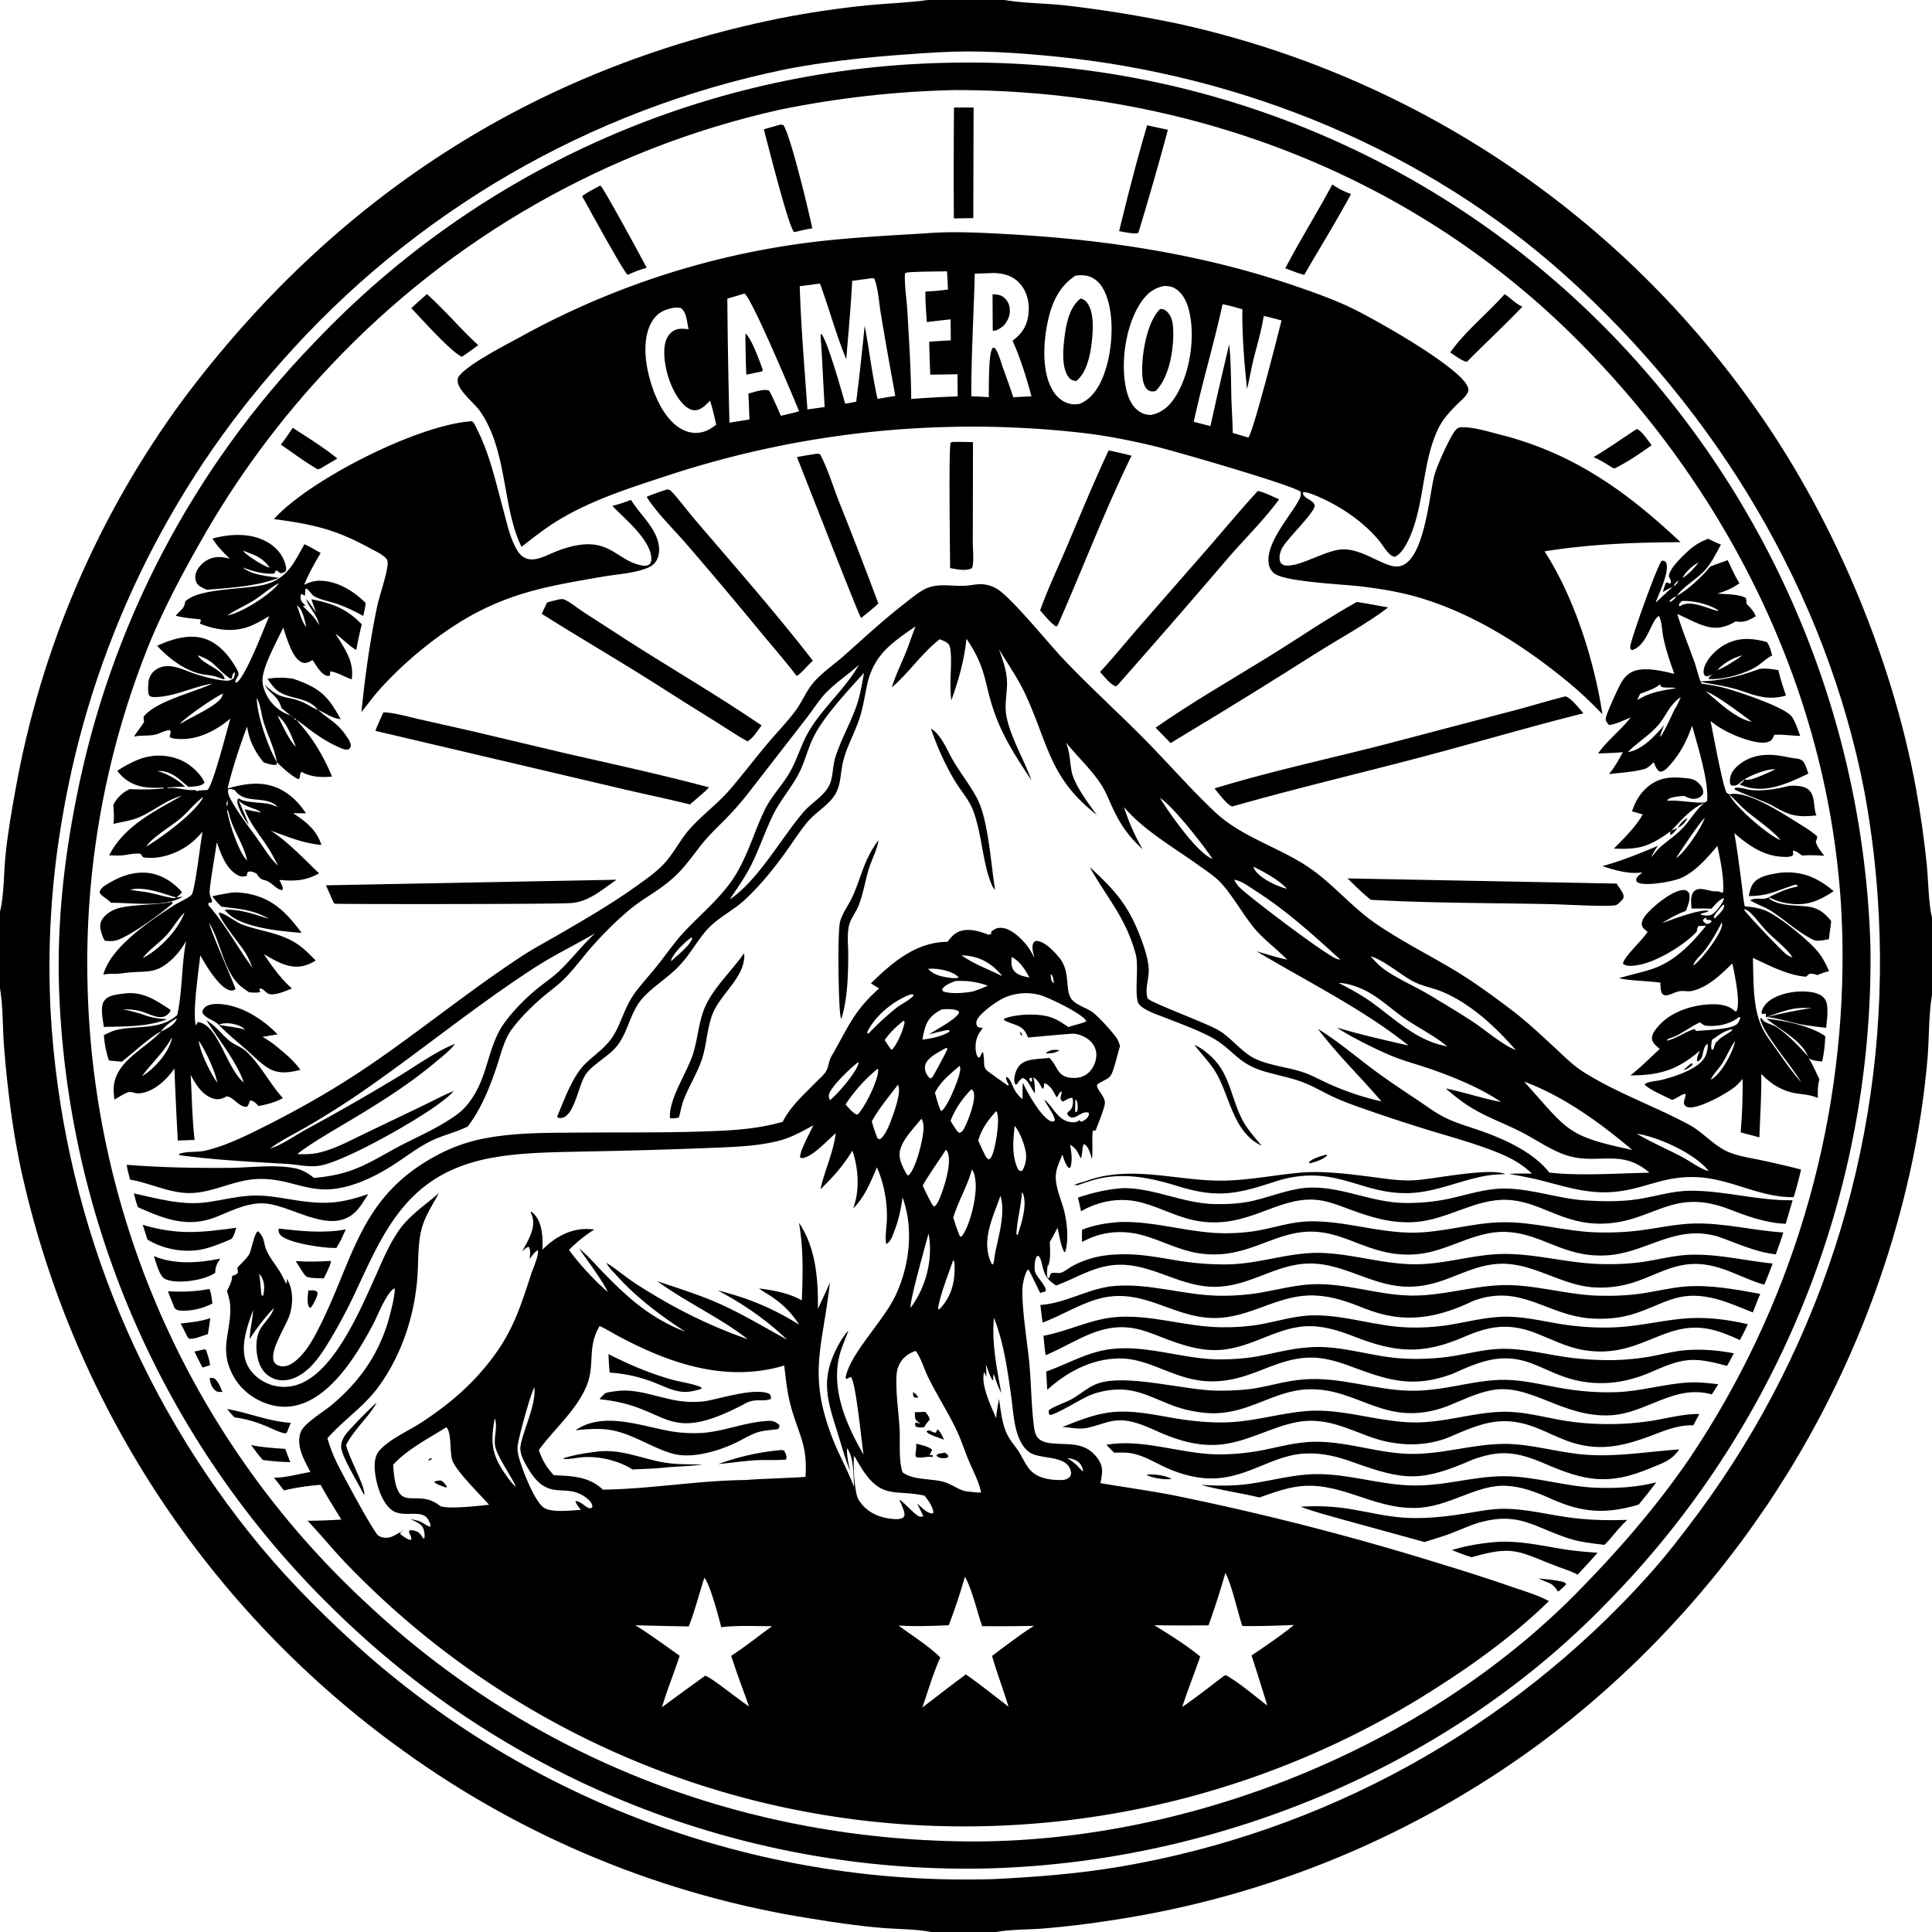 <svg xmlns="http://www.w3.org/2000/svg" viewBox="0 0 256 256"><path d="M122.934 0h10.143l.118.02c2.551.418 5.221.406 7.799.677q7.694.878 15.27 2.48 1.415.313 2.822.658t2.807.723q1.4.377 2.79.786t2.772.85q1.38.441 2.75.914 1.37.472 2.73.975 1.359.504 2.706 1.039t2.682 1.1 2.656 1.16 2.628 1.221 2.6 1.282 2.57 1.34q1.278.685 2.54 1.399 1.261.713 2.506 1.456 1.244.742 2.472 1.513t2.437 1.57 2.4 1.625 2.362 1.679 2.324 1.733 2.283 1.786q1.132.906 2.242 1.837t2.2 1.888q1.088.957 2.155 1.938 1.066.982 2.11 1.987t2.065 2.035 2.017 2.081 1.97 2.127 1.92 2.172 1.87 2.214q.921 1.118 1.818 2.257t1.767 2.298 1.713 2.338c10.612 14.616 18.7 33.625 21.942 51.383q.905 5.026 1.428 10.106c.172 1.79.237 5.35.682 6.873v10.348l-.02.112c-.44 2.666-.345 5.547-.572 8.254q-.318 3.66-.868 7.293-.552 3.633-1.335 7.223-.31 1.418-.65 2.83-.34 1.41-.713 2.814-.372 1.403-.775 2.797-.402 1.395-.837 2.78t-.9 2.76q-.467 1.375-.963 2.739t-1.023 2.717q-.527 1.352-1.084 2.693t-1.144 2.668q-.587 1.328-1.204 2.642-.616 1.314-1.262 2.614t-1.321 2.585-1.379 2.555-1.435 2.524-1.492 2.49-1.547 2.457-1.602 2.42-1.656 2.385-1.709 2.347-1.761 2.308-1.813 2.268-1.863 2.226-1.912 2.184-1.961 2.141q-.993 1.06-2.009 2.096t-2.054 2.05-2.101 2.005-2.145 1.956-2.188 1.908-2.23 1.858-2.273 1.808-2.311 1.756q-1.542 1.132-3.118 2.218t-3.183 2.124-3.246 2.027-3.305 1.929-3.361 1.828-3.415 1.727-3.465 1.624-3.512 1.518-3.557 1.413q-1.788.68-3.597 1.305-1.808.626-3.635 1.196-1.826.573-3.668 1.088t-3.7.975q-1.858.462-3.728.864-1.87.405-3.752.753-1.881.347-3.773.64-4.763.77-9.571 1.177c-2.066.163-4.308.1-6.337.463h-8.56c-2.118-.407-4.438-.36-6.593-.545-3.14-.268-6.246-.715-9.354-1.233q-1.822-.285-3.635-.625-1.814-.34-3.616-.732-1.802-.393-3.593-.838t-3.566-.944q-1.776-.498-3.537-1.048-1.761-.548-3.505-1.15t-3.47-1.253q-1.725-.652-3.431-1.355-1.706-.702-3.39-1.454t-3.346-1.554-3.299-1.651-3.248-1.748-3.197-1.841-3.14-1.935-3.083-2.027-3.022-2.116q-1.202-.865-2.385-1.757t-2.343-1.811-2.302-1.865-2.258-1.917-2.213-1.969-2.167-2.019q-1.073-1.022-2.121-2.068t-2.072-2.117-2.023-2.164-1.973-2.21-1.921-2.254q-.948-1.139-1.869-2.299t-1.815-2.34-1.762-2.382q-.867-1.2-1.706-2.421t-1.65-2.46q-.81-1.24-1.592-2.498t-1.535-2.534q-.753-1.275-1.476-2.568-.724-1.292-1.417-2.601t-1.356-2.633-1.296-2.664-1.234-2.693-1.171-2.72q-.57-1.368-1.109-2.748t-1.045-2.771-.981-2.795-.917-2.817-.851-2.837q-.41-1.424-.786-2.856-.377-1.433-.72-2.874-.344-1.44-.654-2.888C1.596 149.242.955 143.927.532 138.68c-.201-2.504-.109-5.145-.511-7.612L0 130.949v-10.151c.528-2.06.5-5.155.721-7.372.297-2.97.812-5.943 1.347-8.877q.313-1.744.675-3.477.362-1.734.773-3.457t.872-3.432.97-3.407 1.067-3.377 1.163-3.346 1.258-3.31 1.353-3.274 1.445-3.233q.746-1.607 1.538-3.191.791-1.585 1.628-3.145.837-1.562 1.717-3.098.881-1.537 1.806-3.047.924-1.51 1.892-2.995.967-1.483 1.976-2.938 1.01-1.456 2.06-2.882C44.182 26.32 70.488 9.124 103.146 2.464q6.011-1.193 12.11-1.793c2.548-.241 5.149-.31 7.678-.67m1.428 6.928c-6.884.406-13.737.959-20.513 2.303q-1.198.248-2.392.52-1.192.271-2.38.567t-2.368.616q-1.182.32-2.356.663-1.175.343-2.342.71t-2.327.758-2.311.804-2.295.85q-1.143.438-2.277.898t-2.258.942-2.24.988-2.218 1.033-2.197 1.078q-1.093.55-2.175 1.121-1.082.572-2.152 1.165t-2.128 1.209-2.104 1.25q-1.045.637-2.077 1.294t-2.051 1.335-2.024 1.376-1.995 1.416-1.967 1.457-1.937 1.496-1.906 1.535-1.875 1.572-1.843 1.61q-.913.815-1.81 1.648-.897.832-1.776 1.683-.88.85-1.742 1.718-.862.869-1.707 1.754-.845.886-1.672 1.788-.826.902-1.635 1.82-.706.792-1.399 1.596-.692.804-1.37 1.62-.68.816-1.343 1.643-.664.828-1.314 1.667t-1.284 1.689-1.254 1.712-1.224 1.733-1.193 1.755-1.163 1.775-1.13 1.796q-.559.902-1.1 1.814-.542.913-1.068 1.834-.525.922-1.035 1.853t-1.002 1.87q-.494.94-.97 1.888-.477.947-.936 1.904-.46.956-.903 1.92t-.869 1.936-.835 1.951-.8 1.965-.766 1.979-.731 1.992-.697 2.005-.66 2.016q-.322 1.011-.626 2.028-.304 1.016-.59 2.038-.285 1.022-.553 2.049t-.518 2.058q-.25 1.03-.482 2.066t-.445 2.075q-.214 1.04-.41 2.082-.194 1.043-.372 2.09-.557 3.195-.933 6.418-.377 3.223-.572 6.461-.196 3.239-.209 6.483-.012 3.245.157 6.485.069 1.207.161 2.413.093 1.206.21 2.409t.256 2.404.305 2.4.352 2.392.4 2.385.447 2.376.494 2.367.54 2.357.588 2.346.635 2.333q.328 1.164.68 2.321t.726 2.307q.375 1.149.772 2.291.398 1.142.818 2.276t.862 2.26q.443 1.124.907 2.24.465 1.117.952 2.224t.995 2.204 1.039 2.183 1.082 2.163 1.125 2.14 1.167 2.118 1.21 2.095q.614 1.04 1.25 2.07.635 1.028 1.29 2.044.657 1.016 1.332 2.019.676 1.002 1.372 1.991.695.99 1.41 1.965t1.45 1.935q.734.96 1.487 1.907.753.945 1.525 1.876c4.307 5.158 9.138 9.933 14.173 14.379q1.061.925 2.144 1.826t2.187 1.777q1.104.875 2.228 1.725 1.124.849 2.267 1.672 1.144.823 2.306 1.618 1.163.797 2.343 1.565 1.181.769 2.38 1.51 1.198.74 2.413 1.453 1.215.712 2.447 1.396t2.479 1.34 2.51 1.28q1.261.626 2.538 1.222t2.567 1.162 2.592 1.101q1.303.536 2.618 1.041 1.316.506 2.642.98 1.327.474 2.664.917t2.685.855q1.347.412 2.704.792 1.356.38 2.721.729 1.365.348 2.738.665 1.373.316 2.752.6 1.38.284 2.766.536t2.778.472 2.788.406 2.796.341 2.804.276 2.81.21 2.814.145 2.816.078 2.817.013 2.817-.053c5.638-.278 11.23-.707 16.802-1.656q1.252-.214 2.498-.454 1.247-.239 2.489-.505 1.24-.265 2.477-.557 1.235-.291 2.464-.608 1.23-.318 2.452-.66 1.222-.343 2.437-.712t2.422-.762 2.405-.812 2.388-.862 2.37-.913q1.18-.468 2.35-.961t2.329-1.01 2.307-1.059 2.285-1.107 2.262-1.154 2.236-1.201 2.212-1.248 2.184-1.293 2.157-1.339 2.129-1.384 2.1-1.428 2.069-1.47 2.037-1.515 2.006-1.557 1.973-1.598 1.939-1.638 1.904-1.68 1.87-1.718 1.832-1.757 1.796-1.795 1.757-1.832q.87-.925 1.719-1.869c2.407-2.66 4.589-5.496 6.726-8.375q.784-1.06 1.545-2.135.76-1.076 1.498-2.168t1.452-2.2 1.404-2.231 1.356-2.26 1.307-2.289q.641-1.151 1.257-2.316.617-1.165 1.208-2.343t1.157-2.368q.565-1.19 1.106-2.392.54-1.203 1.054-2.416t1.002-2.437.95-2.46q.461-1.233.896-2.478.435-1.244.844-2.497.408-1.253.789-2.514.381-1.262.735-2.531t.68-2.547q.328-1.276.627-2.56.299-1.283.57-2.573.272-1.29.516-2.585t.46-2.595.404-2.604.348-2.613.292-2.62q.131-1.31.235-2.625.104-1.313.18-2.629.075-1.316.122-2.633t.066-2.635.01-2.635q-.01-1.318-.047-2.635-.038-1.318-.104-2.634-.201-4.128-.677-8.234-.475-4.106-1.221-8.171c-5.096-26.472-19.65-50.492-39.609-68.411-18.578-16.68-42.78-26.556-67.505-29.031-5.066-.507-10.385-.868-15.47-.576z"/><path d="M129.906 247.595q-1.461.022-2.922.009t-2.922-.062-2.92-.134-2.914-.205-2.91-.276-2.901-.347-2.893-.419-2.88-.488q-1.439-.262-2.87-.56-1.43-.296-2.853-.628t-2.838-.699q-1.414-.367-2.82-.768-1.405-.4-2.8-.836t-2.778-.905q-1.384-.47-2.756-.972-1.372-.504-2.731-1.04-1.36-.536-2.705-1.106-1.346-.57-2.678-1.172t-2.647-1.237q-1.317-.634-2.617-1.301t-2.584-1.365-2.55-1.428-2.514-1.49-2.477-1.55-2.439-1.61-2.398-1.67-2.356-1.729q-1.168-.878-2.314-1.785t-2.27-1.841-2.224-1.896-2.176-1.95-2.129-2.003q-1.063-1.015-2.102-2.055-1.04-1.041-2.053-2.107t-2-2.156-1.948-2.204-1.893-2.25-1.837-2.297-1.781-2.34-1.724-2.383-1.665-2.424-1.605-2.465-1.545-2.502-1.483-2.54-1.42-2.575q-.696-1.296-1.358-2.608t-1.294-2.642q-.631-1.328-1.23-2.672-.598-1.343-1.163-2.7t-1.097-2.729-1.03-2.755q-.5-1.383-.964-2.778t-.895-2.802q-.43-1.406-.826-2.822t-.758-2.842-.688-2.86q-.326-1.433-.618-2.874-.291-1.442-.548-2.89-.256-1.448-.477-2.902t-.406-2.913-.335-2.921-.264-2.93-.193-2.934-.12-2.939c-.205-8.225.682-16.371 2.284-24.427q.206-1.064.432-2.124t.472-2.115.509-2.107.547-2.097.585-2.086.623-2.076.66-2.064.698-2.052.734-2.039.772-2.025.807-2.01.844-1.997.88-1.98.916-1.965.95-1.947.987-1.93q.502-.96 1.02-1.911.52-.951 1.056-1.893t1.09-1.874q.552-.931 1.122-1.853t1.156-1.833q.587-.911 1.19-1.812.602-.9 1.221-1.79.62-.889 1.255-1.767t1.285-1.744 1.317-1.721 1.348-1.697 1.379-1.672 1.408-1.648q.712-.816 1.438-1.62.727-.805 1.468-1.596.74-.79 1.495-1.568 1.019-1.073 2.064-2.12 1.044-1.047 2.115-2.068 1.07-1.022 2.166-2.016 1.096-.993 2.216-1.96 1.12-.966 2.264-1.904 1.144-.939 2.311-1.848t2.356-1.79q1.19-.88 2.4-1.73 1.211-.85 2.443-1.67 1.232-.819 2.483-1.608 1.252-.788 2.523-1.545 1.27-.758 2.56-1.483t2.597-1.418 2.63-1.353 2.665-1.287 2.695-1.22q1.355-.594 2.725-1.153 1.37-.56 2.752-1.085 1.384-.525 2.78-1.015t2.803-.946 2.826-.876 2.847-.805 2.866-.734 2.884-.662 2.899-.59 2.913-.518 2.925-.445 2.935-.372 2.943-.298 2.95-.225q1.477-.094 2.955-.152t2.958-.077l.384-.01q1.447-.022 2.894-.01 1.447.013 2.893.061t2.89.131 2.887.202 2.88.272 2.874.343 2.864.412 2.853.482q1.424.259 2.84.552 1.418.293 2.827.62 1.409.329 2.81.69 1.4.362 2.793.759 1.391.396 2.773.826 1.381.43 2.752.893 1.37.464 2.73.96 1.359.497 2.705 1.027t2.68 1.093q1.332.562 2.651 1.157 1.32.595 2.623 1.222t2.593 1.286q1.288.658 2.56 1.348t2.526 1.41q1.255.722 2.491 1.473t2.455 1.532q1.218.781 2.416 1.592 1.199.81 2.377 1.65 1.179.84 2.337 1.708 1.157.868 2.293 1.764t2.25 1.82 2.204 1.874 2.159 1.927 2.11 1.98q1.065 1.024 2.105 2.073 1.04 1.05 2.054 2.124t2.001 2.173 1.948 2.222 1.893 2.267 1.839 2.313 1.78 2.357 1.724 2.4 1.665 2.441 1.604 2.48 1.544 2.52 1.483 2.555q.725 1.287 1.42 2.591.694 1.304 1.356 2.624t1.292 2.657 1.228 2.688 1.161 2.716q.565 1.365 1.096 2.744.531 1.378 1.028 2.77.498 1.39.962 2.793t.892 2.817.824 2.837q.395 1.423.755 2.856t.685 2.874.615 2.89q.29 1.448.546 2.903.254 1.455.474 2.916t.403 2.927.332 2.936.26 2.942q.113 1.474.19 2.949.076 1.475.117 2.952.017 1.499-.003 2.997-.02 1.499-.076 2.997-.057 1.497-.151 2.993-.093 1.496-.224 2.989-.13 1.493-.298 2.982t-.37 2.975-.445 2.964q-.24 1.479-.517 2.952t-.59 2.939-.662 2.923-.733 2.906-.806 2.887-.876 2.866-.946 2.844-1.016 2.82-1.086 2.794-1.154 2.766-1.221 2.737-1.289 2.706-1.355 2.673q-.694 1.329-1.42 2.64-.727 1.31-1.486 2.603-.758 1.293-1.548 2.566-.79 1.274-1.612 2.527-.821 1.254-1.673 2.487t-1.734 2.445-1.794 2.4-1.852 2.357-1.91 2.31-1.966 2.262q-.998 1.12-2.022 2.213-1.024 1.094-2.075 2.163c-21.348 22.108-52.468 34.698-83.03 35.25m-3.432-235.66q-2.93.063-5.855.26-2.925.196-5.838.525-2.913.328-5.808.789-2.895.46-5.766 1.052-1.057.238-2.11.495t-2.1.533-2.09.573-2.08.61-2.067.65q-1.031.335-2.056.689-1.024.353-2.041.726-1.018.372-2.029.764-1.01.391-2.013.801t-1.998.839-1.983.876-1.966.912-1.948.949-1.93.985q-.962.501-1.913 1.02-.95.52-1.892 1.056-.942.537-1.873 1.091t-1.852 1.126-1.83 1.16-1.81 1.193q-.898.605-1.786 1.227t-1.763 1.26-1.74 1.292-1.715 1.325-1.69 1.356-1.666 1.387-1.638 1.419q-.813.716-1.612 1.448T48.432 43.8t-1.558 1.507-1.529 1.536-1.5 1.564q-2.518 2.655-4.869 5.46t-4.524 5.75-4.162 6.015q-1.988 3.073-3.784 6.261c-2.375 4.174-4.631 8.432-6.499 12.86q-.56 1.365-1.085 2.744t-1.012 2.771q-.489 1.392-.94 2.797-.452 1.404-.866 2.82-.415 1.416-.793 2.843-.377 1.426-.717 2.862-.34 1.435-.642 2.879-.303 1.444-.567 2.895-.265 1.452-.49 2.91-.227 1.458-.415 2.921t-.338 2.931-.261 2.939q-.112 1.471-.184 2.945-.073 1.473-.107 2.948t-.03 2.95q.005 1.476.048 2.95.038 1.433.11 2.863.074 1.431.183 2.86t.253 2.854.324 2.847.395 2.838.465 2.827.536 2.815.605 2.8.674 2.785.744 2.767q.389 1.38.812 2.748t.88 2.727q.457 1.358.947 2.704t1.015 2.68 1.08 2.653 1.147 2.626 1.21 2.597q.623 1.29 1.276 2.566.654 1.274 1.339 2.533t1.401 2.499q.716 1.241 1.463 2.464t1.524 2.426 1.584 2.388 1.642 2.348 1.7 2.306 1.757 2.263 1.813 2.22 1.867 2.173 1.921 2.125q.974 1.052 1.973 2.078 1 1.027 2.024 2.029 1.025 1 2.074 1.976c22.185 20.907 50.647 31.77 81.056 31.76 28.592-.14 59.303-12.474 79.466-32.883 5.463-5.53 10.652-11.505 15.043-17.93q.622-.927 1.227-1.865.604-.939 1.191-1.888.587-.95 1.156-1.91t1.12-1.931q.55-.972 1.083-1.953.532-.98 1.047-1.971t1.01-1.992.972-2.01q.476-1.008.934-2.027.458-1.018.897-2.044t.858-2.061.82-2.077.78-2.092.74-2.106q.362-1.056.702-2.119.341-1.063.662-2.132t.622-2.144.582-2.156.541-2.166.5-2.175.46-2.185.42-2.193q.198-1.098.377-2.2t.337-2.207.295-2.213.254-2.218.212-2.222.17-2.226.13-2.23.087-2.23.045-2.232q.013-1.116.004-2.233c-.219-30.944-14.005-59.938-35.882-81.466-21.873-21.526-51.31-32.417-81.789-32.382"/><path d="M126.39 28.942q-.043-7.347.02-14.692l2.596-.006-.04 14.657zM101.211 17.14q1.109-.328 2.224-.633l.365.06c.938 1.303 3.402 11.592 3.834 13.694-.76.104-1.481.276-2.223.468l-.212-.006c-.736-.762-3.52-11.834-3.988-13.583m47.075 13.49c1.15-4.68 2.347-9.41 3.72-14.028l2.746.6q-1.845 6.85-3.91 13.638c-.453.256-1.975-.127-2.556-.21m22.024 4.925c1.968-3.768 4.219-7.369 6.228-11.11a10.6 10.6 0 0 0 2.48 1.265c-1.956 3.621-4.14 7.148-6.199 10.713-.855-.224-1.682-.56-2.51-.868m-93.183-9.562c.732-.535 1.584-.947 2.377-1.387l.088.023c.419.333 5.547 9.764 6.1 10.866-.85.22-1.609.505-2.403.879l-.117.027c-.482-.23-5.307-9.124-6.045-10.409M69.1 72.456c-2.196-4.496-1.968-10.461-4.094-15.421-.396-.922-.862-1.804-1.45-2.62-.719-.997-2.764-2.611-2.904-3.807-.041-.35.012-.595.244-.866 1.418-1.652 6.09-4.02 8.145-5.146q1.085-.599 2.184-1.172 1.098-.574 2.21-1.122t2.235-1.07 2.26-1.018 2.282-.965 2.304-.913 2.325-.859q1.168-.416 2.344-.804 1.177-.39 2.362-.75 1.186-.362 2.38-.696t2.393-.64 2.409-.584q1.207-.279 2.421-.529t2.433-.472q1.22-.222 2.444-.416t2.452-.359c5.29-.704 10.705-.98 16.03-1.3 3.737-.316 7.706-.086 11.452.126 12.682.718 25.361 2.647 37.417 6.759 2.474.844 4.95 1.715 7.325 2.815 3.044 1.411 14.523 7.853 15.747 10.557.154.339.163.592-.017.921-.287.527-.849.979-1.272 1.397-1.059 1.045-2.021 2.072-2.653 3.434-1.916 4.129-1.781 8.973-3.3 13.216-.404 1.13-1.231 3.085-2.355 3.618-.778.006-1.575-1.474-2.07-2.077-1.99-2.428-4.88-4.433-7.737-5.718-.5-.224-1.943-.9-2.418-.72.094.871 1.244.868 1.559 1.63.331.804-3.893 4.673-4.39 5.923-.24.607-.371 1.173-.099 1.785.264.228.399.33.756.347 1.923.091 4.947-1.891 7.16-2.123 2.819-.295 5.768 2.416 7.637 2.242 3.467-.322 4.118-9.436 4.803-12.051.316-1.209 2.045-5.082 2.776-5.955.248-.295.428-.424.827-.436 1.6-.047 3.571.583 5.129.977 9.655 2.437 16.751 7.52 23.893 14.248-6.074.029-12.008.247-18.02 1.216 3.91 6 6.61 14.533 7.668 21.575-1.305-1.344-2.631-2.646-4.068-3.851-5.924-4.962-12.882-9.47-20.365-11.642-2.455-.712-5.038-1.136-7.574-1.44-2.33-.278-9.582-.58-11.297-1.61a1.83 1.83 0 0 1-.865-1.18c-.627-2.658 2.543-6.203 3.778-8.334.272-.47.535-.89.39-1.437-1.526-.995-16.541-5.332-19.283-6-2.968-.721-6.078-1.343-9.109-1.72q-1.748-.206-3.5-.365-1.753-.158-3.51-.268t-3.514-.173-3.518-.077-3.52.02-3.517.115-3.513.21-3.506.307-3.496.403-3.484.497-3.469.592-3.451.687-3.432.78-3.409.874-3.384.966-3.356 1.059c-4.904 1.61-10.008 3.215-14.434 5.924-1.706 1.044-3.247 2.26-4.822 3.486m51.472-36.387c-.286.03-.444-.005-.666.192-.065 1.617.226 3.304.323 4.923.23 3.879.47 7.793.513 11.678q3.073-.233 6.154-.337l-.02-2.94-1.879.035-1.733.022q-.093-2.183-.139-4.367c.952-.06 1.909-.143 2.861-.167l-.023-2.796q-1.58.169-3.156.362c-.084-1.342-.206-2.693-.187-4.038 1.007-.056 1.998-.124 2.996-.282l-.129-2.402c-1.634.028-3.284.016-4.915.117m10.87.112-2.28.082c-.134 5.413-.471 10.832-.458 16.249.77.03 1.543.047 2.31.131.04-1.194-.067-5.71.487-6.493.026-.037.068-.06.102-.09.283.077.278.084.415.332.456.822.676 1.885 1.035 2.765.404 1.155.841 2.309 1.206 3.477l2.417-.123c-.688-2.538-1.43-4.955-2.505-7.363 1.214-.906 1.899-1.919 2.096-3.463.179-1.395-.114-2.912-1.034-4.008-.852-1.015-1.984-1.413-3.27-1.49a5 5 0 0 0-.521-.005m11.071.344c-2.15 1.375-3.131 3.58-3.659 6-.606 2.781-.879 6.873.746 9.378.537.828 1.318 1.435 2.299 1.628.39.076.767.032 1.157-.02 1.524-.625 2.429-1.981 3.046-3.453 1.296-3.095 1.699-8.062.365-11.207-.393-.929-1.013-1.754-1.966-2.154-.635-.266-1.319-.267-1.988-.172m-27.416.396-2.178.294c-.172 3.46-.505 6.921-.784 10.375-1.35-3.238-2.26-6.72-3.489-10.021q-1.337.19-2.678.356c.172 5.423.644 10.916 1.02 16.332l2.284-.326c-.188-3.15-.312-6.315-.542-9.461l.085-.243c.782.768 2.754 7.746 3.17 9.266.489-.089.985-.164 1.47-.27q.63-5.03 1.12-10.075c.61 3.212.99 6.523 1.7 9.704l2.364-.393q-1.004-5.38-1.905-10.78c-.237-1.382-.37-3.503-.883-4.762-.282-.096-.466-.05-.754.004m39.123.975c-1.444.301-2.338 1.088-3.133 2.313-1.943 2.996-2.637 7.89-1.86 11.352.254 1.133.737 2.298 1.74 2.963.488.324.987.456 1.567.459 1.444-.317 2.383-1.136 3.176-2.365 1.926-2.986 2.665-7.703 1.916-11.159-.264-1.219-.759-2.481-1.847-3.189-.484-.315-.995-.379-1.559-.374m-55.562 1-2.282.672q.066 8.22.282 16.438l2.648-.424c-.045-1.143-.076-2.288-.14-3.43.657-.164 2.149-.72 2.778-.358l.169.332c.486.977.93 1.96 1.348 2.968.812-.187 1.625-.368 2.428-.593-.786-1.916-6.231-14.922-7.231-15.605m63.335 1.416c-1.12 5.224-2.697 10.35-3.81 15.578l2.209.569q1.19-5.427 2.484-10.83c.25 2.355.229 4.743.29 7.108.039 1.542.162 3.087.18 4.628l2.063.606c.61-.538 3.973-13.786 4.4-15.517-.785-.2-1.569-.413-2.358-.597-.294 1.965-.9 3.92-1.376 5.851-.313 1.273-.52 2.564-.831 3.835-.373-3.517-.666-7.032-.623-10.571-.861-.224-1.752-.516-2.628-.66m-72.73.465c-1.223.25-2.1.618-2.804 1.721-1.266 1.982-1.043 4.915-.515 7.104.605 2.508 1.922 5.814 4.26 7.192.925.546 1.989.718 3.028.414.616-.18 1.16-.553 1.667-.936-.236-1.077-.474-2.136-.812-3.187-.545.545-1.164 1.26-1.998 1.27-.668.01-1.266-.473-1.69-.942-1.553-1.717-2.556-5.025-2.354-7.317.073-.826.344-1.62 1.022-2.14.644-.493 1.41-.43 2.17-.329-.2-.887-.239-2.3-1.049-2.826a4 4 0 0 0-.925-.025m-34.763.067c.669-.644 1.378-1.252 2.072-1.87 2.374 2.109 4.44 4.609 6.799 6.758a51 51 0 0 1-2.165 1.54c-1.43-.61-5.495-5.19-6.706-6.428"/><path d="M133.015 43.136c-.13.1-.26.201-.394.294-.323.22-.69.447-1.076.366L131.516 39c.554.007 1.04.047 1.493.402.446.35.72.887.781 1.446.098.889-.219 1.62-.775 2.289m59.141 3.572c2.026-2.859 4.901-5.114 7.215-7.734.816.534 1.445 1.26 2.354 1.664-2.377 2.481-4.91 4.839-7.33 7.283-.493.047-1.756-.917-2.239-1.213M142.6 50.497c-.393-.068-.689-.13-.95-.453-1.035-1.281-.78-3.834-.594-5.37.216-1.771.651-3.969 2.126-5.12.306.088.556.202.768.447 1.052 1.211.893 3.719.728 5.214-.192 1.749-.64 4.134-2.078 5.282m10.534 1.31c-.102.023-.219.053-.322.057-.336.011-.568-.056-.811-.289-.592-.568-.646-1.666-.655-2.432-.027-2.397.638-6.44 2.36-8.191.418-.023.647.076.947.364.77.735.81 1.961.81 2.962.002 2.364-.593 5.808-2.33 7.529m-54.239-2.164q-.122-2.725-.12-5.452c.803.621 1.921 3.758 2.3 4.819l-.109.208zM36.3 68.78c4.702-5.227 19.14-12.533 26.225-12.964.283.14.561.824.704 1.104 1.673 3.285 2.492 7.08 3.459 10.618.489 1.788.906 3.903 1.91 5.479 1.353 2.124 3.52.655 5.246-.007 1.074-.411 2.18-.735 3.327-.851 3.885-.394 4.889 2.241 7.929 2.776.392.07.667.043 1.003-.19.13-.2.195-.351.202-.589.081-2.521-3.536-5.4-5.163-7.121.851-.212 1.647-.48 2.463-.8.85 1.374 2.034 2.53 2.868 3.91.625 1.033 1.089 2.33.752 3.54-.236.854-.77 1.323-1.578 1.627-1.78.672-3.898.773-5.769 1.097-6.76 1.172-11.913 1.973-18.038 5.48-4.143 2.437-8.213 5.799-11.437 9.351-.898.99-1.677 2.071-2.512 3.112.476-4.672 1.085-9.187 2.042-13.788.367-1.767 1.05-3.505 1.36-5.271.066-.373.164-.916-.084-1.235-.47-.605-1.52-1.05-2.189-1.418-4.639-2.545-7.593-3.162-12.72-3.86m.91-9.861c.568-.717 1.07-1.477 1.58-2.235 1.99 1.308 4.069 2.563 5.91 4.075l-1.888 1.112a2.2 2.2 0 0 1-.7.32c-1.685-.942-3.295-2.193-4.901-3.273m173.941 1.656c1.948-1.151 3.822-2.488 5.72-3.722.62.15 1.561 1.608 1.982 2.14-1.413 1.01-3.013 2.108-4.555 2.899-.285.146-.302.202-.62.098-.825-.522-1.624-1.035-2.527-1.415m-85.257 14.701c-.002-1.985-.214-15.94.07-16.622l.27-.09c.897-.025 1.794.004 2.691.024l-.025 13.223c-.008.892.175 2.583-.064 3.35-.059.192-.207.189-.378.262-.055.01-.112.017-.167.03-.78.168-1.614-.05-2.398-.177m11.929 5.613c1.011-2.847 2.32-5.583 3.5-8.362 1.82-4.283 3.601-8.63 5.578-12.841 1.022.192 2.028.446 3.036.696-3.553 7.264-6.437 14.87-9.695 22.269-.112.233-.064.262-.322.356-.797-.538-1.444-1.408-2.097-2.118m-32.224-20.323q1.166-.22 2.34-.398c.291-.047.454-.076.732.034 1.01 1.912 1.699 4.223 2.493 6.244q2.692 6.729 5.222 13.52c-.717.686-1.516 1.299-2.285 1.927-.279-.257-7.706-19.379-8.502-21.327m-19.91 5.272c.85-.383 1.753-.663 2.635-.969.05-.004.101-.017.152-.012.011 0 .263.066.281.078.477.311 2.636 3.115 3.224 3.803 5.31 6.215 10.728 12.353 15.737 18.819-.474.346-1.803 1.966-2.168 1.995-1.483-1.942-3.105-3.8-4.666-5.681q-4.813-5.852-9.76-11.59c-1.68-1.98-4.108-4.292-5.435-6.443m60.076 23.2c1.796-1.944 3.481-4.019 5.216-6.018l9.136-10.453c2.178-2.507 4.299-5.056 6.541-7.507.91.156 1.979.748 2.834 1.105-2.03 2.757-4.566 5.235-6.81 7.828q-7.164 8.383-14.468 16.643c-.145.18-.175.195-.401.304-.78-.336-1.476-1.283-2.048-1.902M27.416 78.147c-.455-.208-1.085-.43-1.344-.888-.201-.356-.24-.827-.14-1.219.189-.728.8-1.39 1.433-1.768 1.006-.597 1.98-.538 3.071-.238l.1.112.274.153.099.092.09.078-.09-.078-.1-.092-.274-.153-.099-.112c-.82-.841-1.683-1.654-2.279-2.677 2.346-.63 5.077-.78 7.266.475 1.201.687 2.132 1.775 2.442 3.137.065.282.077.47-.038.744-.313.182-.363.24-.718.217-.18-.141-.33-.32-.561-.339l-.224.415c-1.478.088-2.803-.308-4.173-.815l-.191-.14-.294-.166-.112-.077-.235-.24-.192-.046.192.046.235.24.112.077.294.167.191.139c1.23 1.017 3.268 1.137 4.795 1.382-3.019 1.137-6.336 1.311-9.53 1.574m4.71-5.242.08.046q.08.106.164.209c.405.488 2.782 1.997 3.359 2.045a4.77 4.77 0 0 0-2.272-1.754q-.628-.243-1.25-.5zm190.272 4.025c-.351.228-.487.423-.687.787l-.067.028c-.451.218-.887.44-1.313.704.118-.401.233-.8.386-1.19l.22-.078.316.155.148-.106c.021-.325-.125-.566-.262-.85.024-.993 1.638-2.504 2.325-3.166.875-.845 1.751-1.408 2.894-1.825.547.287 1.109.529 1.677.772-.692 1.262-1.335 2.642-2.374 3.66-1.109 1.085-2.526 1.865-3.477 3.12l-.036.037c-.372.173-.612.323-.899.616l.005.16c.38-.092.68-.448.894-.776l.036-.037c1.285-.606 3.573-2.733 4.42-3.877l2.328-.842c.487 1.032.946 2.089 1.555 3.056-.94.682-1.81 1.04-2.92 1.368 1.013.097 2.952.063 3.783.607.043.248.062.477.065.729.539.582.932.917 1.23 1.677-.962.549-1.512.873-2.643.677-1.23.72-2.388 1.058-3.812.688-1.363-.355-2.647-1.125-3.947-1.664.666 2.142 1.502 4.21 2.264 6.317.344.95.536 2.002.96 2.914 1.001.13 1.979.286 2.956.543 1.732.456 8.043 2.537 8.984 3.808.51.689.811 1.77 1.141 2.566-1.138 0-2.34-.235-3.457-.133l-.044.11c-.133.319-.25.583-.578.75-1.11.561-3.746-.423-4.813-.901-1.056-.474-2.12-1.062-3.007-1.81.384 1.791 1.555 8.39 2.14 9.529l.342.204c.74 1.616 5.104 5.386 6.782 6.06l.057.042-.057-.042c-.873-1.188-3.358-2.864-4.577-3.917-.729-.63-1.335-1.333-2.031-1.983l-.174-.16c2.447-.58 7.146 2.575 9.263 3.884.827.51 1.655 1.025 2.385 1.67.005.295-.06.417-.174.683.111.664.722 1.356 1.118 1.9-.982-.058-1.941-.12-2.923-.027-.306-.197-.889-.705-1.228-.633l.037.546c-.363.338-.96.263-1.441.244-2.495-.099-4.537-1.55-6.36-3.13.387 2.21.668 4.44.963 6.663.134 1.004.202 2.052.424 3.04.951.084 1.84.192 2.734.56 1.822.754 5.585 3.826 6.863 5.346.696.828 1.145 1.7 1.565 2.692-.545.11-1.023.29-1.535.506-.443-.123-.683-.247-1.135-.132l-.351.344c-2.346-.135-4.948-1.506-7.067-2.493.103 2.997-.075 6.709 1.32 9.442.5.978 1.207 1.866 1.839 2.762 1.038 1.471 2.054 2.93 3.24 4.289-1.241-2.184-5.068-6.475-5.42-8.423l.074-.107c.397.316.047.002.281.291.357.439 1.37.597 1.89.966 1.48 1.053 2.877 2.47 4.075 3.837l.069.136.047.127c.54.885.957 1.855 1.403 2.79-.25.807-.22 1.618-.211 2.452-.94-.4-1.766-.447-2.757-.59-1.892-.272-3.436-1.23-4.738-2.593.03 2.797-.153 5.61-.252 8.406l-2.48-.657q.293-3.54.259-7.091a11 11 0 0 1-.755.822c-1.04.992-4.992 3.145-6.36 2.952-.357-.05-.404-.123-.626-.38-.069-.318-.018-.502.08-.803.078-.243.12-.343.112-.601-.537.026-1.119.552-1.657.747l-.151.053c-1.14-.602-2.638-1.167-3.6-1.988.059-.216-.005-.142.212-.237.608-.266 1.404-.274 2.054-.44 1.654-.42 4.45-1.312 5.512-2.736.393-.527.616-1.406.54-2.052-.508.334-.55 1.04-.701 1.585-.103.37-.27.594-.612.78l-.099-.123c-.007-.442.152-.765.326-1.16l.078-.177c-3.005 2.595-5.333 3.278-9.219 3.299 1.356-1.071 2.614-2.332 3.885-3.507-.413-.364-.974-.758-1.027-1.35-.054-.589.445-1.205.802-1.623 1.535-1.802 4.085-2.718 6.394-2.906 1.272-.103 2.71-.083 3.716.796.14.122.042.074.272.103.6-1.087-.263-5.011-.534-6.367-1.461 1.448-3.217 3.147-5.279 3.645-.545.132-1.04-.012-1.583.035-.545.046-1.114.391-1.648.526-.332.085-.481.042-.764-.13-.23-.387-.204-.647-.246-1.071-.001-.009-.038-.248-.033-.277.009-.054.037-.103.055-.155-1.858-.263-3.667-.22-5.538-.59 1.349-.424 2.743-.708 4.095-1.127 3.23-1 5.372-3.3 7.469-5.838-.324.026-.645.028-.97.032-.256.195-.216.427-.268.734-1.607 1.783-5.433 4.094-7.852 4.458-.618.093-1.417.22-1.933-.17.016-.864 2.706-3.245 3.263-4.26-.131-.093-.28-.191-.398-.303-.231-.22-.381-.431-.37-.764.02-.569.477-1.101.842-1.494.91-.98 3.4-3.068 4.805-2.951.342.028.416.165.615.409.203.858-.137 1.548-.421 2.347-1.118.403-2.149.978-3.146 1.62 1.259-.452 4.845-1.845 6.12-1.642l-.062.124-.917.277-.012.122c.408.117 1.084.199 1.467-.031.554-.333 1.458-1.506 1.608-2.129l-.113-.005c-.606.236-1.122.906-1.566 1.372-.876-.036-1.756-.02-2.632-.017-.05-.69-.202-1.714.322-2.268.69-.73 1.974-.002 2.827-.015.255-.005.375-.018.623.075.303.114.022.067.388.094.214-1.643-.369-4.545-.742-6.186-1.301 1.556-2.967 3.48-4.885 4.282-1.082.453-4.645 1.092-5.65.564-.181-.096-.17-.198-.235-.376.1-.423.522-.689.844-.957q-.252.023-.503.042c-1.604.128-3.29-.39-4.803-.88 2.56-.699 4.923-1.673 7.363-2.688-.36.5-.66.947-.882 1.529l-.084.193-.065.075.065-.075.084-.193.524-.648a6 6 0 0 1 .881-.9c.97-.811 2.079-1.569 2.923-2.513.971-1.086 1.572-2.204 2.706-3.178q-.235.117-.469.236c-1.498.758-2.736 2.251-3.904 3.437l-.096.106c-2.807 1.995-4.04 2.446-7.513 2.297 1.39-1.448 2.81-2.782 3.821-4.532-.48-.127-.955-.272-1.432-.409.441-1.26 1.017-2.346 2.065-3.225 1.684-1.411 3.375-1.362 5.411-1.13.734.084 1.212.377 1.657.968.258.341.345.623.28 1.054-.177.299-.358.474-.69.587-.634.217-1.092.04-1.668-.233l-.14-.067c-.648.075-1.779.094-2.254.56l.1.089c1.544-.118 3.651.35 4.748.223.27-.032.285-.038.454-.26.217-2.594-1.29-7.308-1.996-9.909-.687 1.975-1.636 3.823-3.077 5.363-.353.378-.654.71-1.203.728-.46-.3-.584-.753-.805-1.243-.322.282-.76.747-1.17.87q-.067.02-.135.037c-1.474.403-3.104.459-4.624.665.74-.912 1.288-1.888 1.84-2.921-1.078.126-2.194.125-3.28.183 1.233-1.784 2.99-3.055 4.306-4.77-.856.327-1.97.92-2.874.987-.112-.144-.268-.314-.345-.478-.107-.231-.094-.317-.034-.561.192-.782 1.71-4.157 2.19-4.855.29-.422.644-.79 1.09-1.049 1.506-.879 4.167-.211 5.763.172-.569-1.6-1.143-3.264-1.474-4.932-.147-.743-.19-2.118-.566-2.737-1.02.525-1.456 3.647-3.343 4.447-.238.1-.133.084-.4-.016-.045-.157-.052-.15-.057-.344-.021-.721 3.54-10.67 4.16-11.395.316-.032.306-.014.567.174.575 1.186-.94 4.114-1.352 5.368l2.254-2.108.067-.028c.385-.242.513-.372.687-.787l.101-.028zm.546-.35-.095.062-.098.085.098-.085zc.793-.46 1.559-1.323 2.124-2.042-.776.359-1.739 1.273-2.124 2.041m-7.25 23.085-.062.053zc1.914-.302 3.647-2.181 4.82-3.594-.228.54-.444 1.05-.556 1.63l.115-.124-.101-.036-.02.153-.162-.036.218.01c.741-1.12 1.311-2.499 1.904-3.71.344-.49.556-1.031.792-1.577-1.52 1-1.893 2.472-3.042 3.769-1.14 1.286-2.599 2.168-3.81 3.358zm10.233 8.518-.046.207c-.6.467-3.24 4.432-3.785 5.31l-.068.04.068-.04c1.154-.72 3.352-4.008 3.785-5.31zl.198-.175zm3.984 29.76c-.672.898-1.096 2.007-1.7 2.964-.443.702-1.184 1.4-1.52 2.136l-.048.055.048-.055c.093-.045.169-.077.252-.134 1.253-.857 2.69-3.526 2.968-4.966l.065-.067zm-7.06-58.3c-.233.237-.333.294-.403.613l.159.07.211-.12c1.136-.61 2.99.201 4.123.553l.657.2.091-.079c-1.24-.825-3.367-1.331-4.838-1.237m-2.885 11.02c-.677.624-1.767.916-2.611 1.27l.022-.09-.44.908c.516-.26 1.044-.575 1.591-.761l.189-.066c.998-.348 2.024-.517 3.065-.679.166-.026.099-.01.252-.065-.584-.166-1.488.044-1.95-.207zm3.818.65h.152zm2.24.304c1.625 1.33 3.987 3.652 6.089 4.025-1.174-.894-4.87-3.684-6.09-4.025m2.32 28.239c-.336.417-1.173 1.223-1.255 1.697l.131.148c.367-.391 1.17-1.087 1.232-1.627.016-.14-.005-.114-.107-.218m2.712.624c.473.74 4.686 5.152 5.494 5.85.31.268.584.409.97.54-.749-1.198-2.443-2.447-3.463-3.529-.751-.796-1.417-1.725-2.21-2.473a1.43 1.43 0 0 0-.682-.374q-.054-.01-.11-.014m-5.249 1.25-.167.195c.11.303.202.316.477.496.346.005.385-.066.672-.271l-.076-.22q-.098-.006-.194-.014a1.3 1.3 0 0 1-.512-.14l.148-.121-.166-.05zm2.722-.043h.116zm-6.149.376h.181zm5.771.153c-.734 1.418-1.488 2.77-2.505 4.013-.384.47-1.185 1.136-1.277 1.718 1.03-.69 3.796-4.252 3.821-5.489.002-.081-.026-.161-.039-.242m2.28 12.551c-1.192.944-2.82 1.291-4.337 1.147-.316-.03-.595-.262-.84-.446-1.184.53-2.206 1.362-3.386 1.889-.254.113-.903.263-1.02.489l.068.04c1.323-.323 2.377-1.178 3.63-1.535l.186.264c1.131-.122 4.858-.181 5.503-.995.159-.2.263-.461.367-.692l-.084-.148zm-1.006 1.629c-.707.181-1.145.399-1.752.82-.274.19-.548.388-.83.566-.049.425-.186.929-.02 1.327l.233-.109c.087-.325.166-.607.338-.901.033-.017.071-.027.099-.051.063-.057.111-.128.169-.19.507-.548 1.302-.852 1.877-1.358l-.041-.1z"/><path d="m40.48 80.238-.351.055c.908.967 1.478 1.345 2.17 2.553l.075.153-.075-.152c-.285-1.406-1.247-2.164-1.76-3.456l.133.096-.131-.15.052.165.166.076c.399.52.765 1.048 1.121 1.597l-.619-1.767c2.788.537 4.676 1.254 6.676 3.317a58 58 0 0 0-.733 3.411c-1.028-.622-1.806-1.479-2.759-2.184l-.06-.063.06.063c1.21 1.997 2.492 3.609 2.165 6.07-.848-.293-2-.974-2.848-1.067l-.036.495c-.193.146-.11.138-.352.101-.798-.121-1.518-1.457-1.958-2.086-.387.212-.807.48-1.268.347-.862-.248-1.414-1.395-1.734-2.154a24 24 0 0 1-.879-2.507c-.828 1.792-2.546 4.821-2.74 6.684-.062.586.059 1.144.271 1.688a5.5 5.5 0 0 0 3.066 3.148q.178.074.358.145c.08.06.17.143.26.185l.176.163c.136.16.127.216.342.25 2.01 2.087 3.627 4.799 4.729 7.484-1.441.14-2.753.072-4.064-.623-.283.347-.064.663-.365.966-.628-.143-2.392-1.71-2.853-2.239l-.018-.01c-.336-1.872-1.264-3.627-1.808-5.448-.27-.9-.375-2.281-.867-3.05.01 2.2 1.52 6.603 2.675 8.498l-.045.32c-.496.152-1.233-.156-1.723-.289-1.157-1.427-1.916-2.903-2.184-4.739-1.02 2.691-1.907 5.392-2.587 8.189 2.489-.698 4.916-1.067 7.283.271 1.281.725 2.302 1.803 3.098 3.03l-1.702-.023c1.721 1.142 3.067 2.161 3.754 4.203-2.353-.18-4.528-1.11-6.731-1.898 2.364 1.531 4.385 3.728 6.422 5.662-1.787 1.012-3.274 1.058-5.272.876.203.384.391.724.479 1.152l-.09.194c-.753-.01-1.425-1.11-2.276-1.297-.636-.14-.792-.368-1.128-.89-.325-.164-.697-.348-1.067-.242-.042.012-.081.033-.121.049a9 9 0 0 0-.124.502c-.487.12-.818.114-1.261-.142-1.513-.874-2.147-2.782-2.695-4.33-.295 2.091-.704 4.19-.934 6.286-.119 1.079.433 1.217.26 1.702l-.438.078-.038.136.078.008-.073.113.082.088c2.204 2.514 3.804 5.547 5.783 8.223-.279-.715-.575-1.39-.977-2.045-.611-.997-3.432-4.367-3.467-5.242.624-.056 2.239 1.24 2.99 1.527 2.822 1.077 5.655 1.117 8.086 3.137.618.514 1.188 1.106 1.758 1.672-1.183.729-2.279 1.014-3.652.673-1.171-.29-2.182-.93-3.222-1.515l-.063-.043.063.043c1.091 1.624 2.239 3.251 3.716 4.545-.774.309-1.73.745-2.57.778-.449.017-.677-.102-.994-.409-.216-.209-.323-.311-.63-.375l-.125.09.121.377c-.438.16-.998.07-1.465.054-.491-.348-1.051-.7-1.467-1.136-2.008-2.11-2.325-5.618-3.847-8.071l-.082-.152-.088-.132.088.132.082.152.036.136c.377 1.391 3.486 8.458 3.47 8.644-.277.172-.358.225-.703.165-1.413-.245-3.306-3.46-3.968-4.636-.23 2.108-1.043 7.565-.591 9.288.098-.152.179-.298.254-.463.919.143 1.527.737 2.062 1.468 1.346 1.836 2.401 5.202 4.032 6.553l.066.06-.066-.06c-.88-2.7-3.429-5.82-4.94-8.238 1.258.75 1.917 1.751 2.992 2.668.693.59 1.601.817 2.286 1.455 1.912 1.785 3.089 4.243 4.858 6.182-1.067.565-2.045.826-3.228 1.044-.24-.24-.483-.522-.801-.657-.226-.097-.124-.084-.37.005-.09.277-.157.498-.33.737-1.006.183-1.751-1.208-2.639-1.358-.206-.035-.835.594-1.831.296-1.487-.445-2.341-1.862-3.025-3.144.16 2.88.198 5.747.516 8.619l-2.224.08q-.261-4.773-.447-9.549c-1.052 1.538-2.844 3.22-4.806 3.305-.384.017-.79-.23-1.147-.19-.504.06-1.495.743-1.987 1q-.097-.594-.111-1.197c-.056-3.751 3.948-5.345 6.22-7.752l.08-.086c.099-.016.25-.101.33-.144.692-.371 1.515-.804 1.747-1.564-.579.228-1.778 1.163-2.078 1.708-1.444.719-3.82 2.942-5.217 4.025l-1.71-.167c-.38-1.118-.572-2.18-.67-3.356.577-.279 1.149-.569 1.778-.71 2.643-.588 5.752.058 7.946-1.958.705-3.209.54-6.564 1.176-9.801-.507.884-1.134 1.732-1.884 2.427-2.078 1.928-3.212 1.536-5.676 1.739-.696.057-1.378.213-2.079.18a6 6 0 0 0-1.152.07l-.173.024c.956-3.63 6.207-7.14 9.286-9.126.673-.433 1.43-.738 2.089-1.188.112-.076.27-.184.343-.302.441-.715 1.16-6.932 1.421-8.31-.433.494-.9.992-1.406 1.411-1.654 1.371-4.15 2.3-6.318 2.002-.24-.033-.346-.297-.484-.486-.812-.123-1.729.158-2.547.215-.532.036-1.081-.001-1.614-.021 1.977-3.884 6.02-5.84 9.632-7.891l.212-.086.187-.08-.187.08-.212.086c-2.078.562-3.74 2.028-5.688 2.867-1.05.452-2.275.59-3.386.87.13-.822.029-1.725-.003-2.556.549-.973 1.15-1.556 2.15-2.053 1.55.06 2.958.07 4.498-.098.011-.001.022.007.034.01l-.032-.108c-.722.015-1.46.043-2.18-.033-1.572-.167-2.857-.814-3.84-2.047l-.108-.138c.805-.574 1.803-1.097 2.717-1.473q.17-.07.343-.131.173-.062.349-.114t.354-.097.358-.079.362-.06.365-.043.366-.025.367-.006.367.012.366.03.363.05.361.067q.18.037.357.084.178.047.353.103t.346.12.34.138c1.153.497 2.63 1.762 3.119 2.966-.031.038-.058.079-.093.113-.433.416-1.432.405-2.013.46-.53-.394-1.001-.864-1.534-1.257-.656-.482-1.755-.962-2.581-.828 1.19.292 2.608 1.091 3.498 1.93l.137.13a24 24 0 0 0-2.267.113l-.113.153-.054-.029c1.133-.266 2.426.288 3.546.212l.252-.018.158.166-.034.162.034-.162c.435-.156 1.005-.103 1.473-.17.79-.864 2.557-7.897 3.013-9.45-2.025 1.698-4.501 2.946-7.228 2.673-1.507-.151-.348-.578-.791-1.145-.543.035-1.071.29-1.575.488-.916.358-2.115.14-3.157.367.391-.7.951-1.267 1.332-1.974a2.1 2.1 0 0 1-.066-.668c1.665-2.068 6.582-3.192 9.026-4.337l.095-.046.127-.044-.127.044c-2.522.39-5.105 1.793-7.686 1.787-.35-.001-.503-.02-.75-.268-.135-.534-.1-1.075-.054-1.621.055-.65.328-1.228.851-1.631 1.688-1.3 3.682-.083 5.384.464 1.186.382 2.675.78 3.917.877.486.037.788-.016 1.159-.337.074-.272.224-.527.084-.78-.281.26-.276.49-.365.857-.43.106-2.16-1.796-2.642-2.142a6.6 6.6 0 0 0-1.85-.948l-.079-.052.078.052c.753 1.239 3.089 1.742 3.578 3.074l-.12.108c-.46-.135-.908-.334-1.374-.44-.637-.144-1.28-.16-1.92-.332-2.177-.59-4.026-2.063-5.547-3.67 1.812-.831 3.98-1.537 5.972-1.034 2.038.514 3.483 2.213 4.495 3.965.661 1.144.127.913-.13 1.859l.188.078c1.162-.67 3.587-7.084 4.337-8.803-.746.428-1.498.881-2.286 1.223-2.272.983-4.651.675-6.895-.22l.121-.433-.083-.145c-1.12-.105-2.158-.204-3.254-.475.53-.695 1.205-.946 1.245-1.873 1.764-1.831 8.047-1.56 10.646-2.281 2.935-.816 3.779-2.893 5.168-5.323.74.344 1.44.76 2.147 1.166-.827 1.363-1.572 2.746-2.198 4.213.714-.332 1.337-.551 2.135-.538 2.312.037 4.441 1.37 6.03 2.952-.066.578-.198 1.147-.316 1.717-1.133-.625-2.353-1.215-3.577-1.632-.898-.306-2.007-.492-2.84-.924-.217-.113-.371-.297-.525-.481-.17-.203-.354-.39-.536-.582l-.202.065a7 7 0 0 0-.032.826l-.184-.013c-.236-.178-.11-.15-.366-.127-.032.142-.053.205-.054.363-.003.555.293.752.654 1.121m-10.34 1.314-.14.057zc1.85-.336 5.72-2.766 6.818-4.271-.86.39-2.363 1.668-3.302 2.258-1.139.715-2.425 1.25-3.516 2.013m6.016 12.198.056.184.209.245.049.07-.049-.07-.21-.245zm-12.337 2.172-.067.06zc.303-.138.594-.313.886-.475 1.188-.66 3.741-1.871 4.546-2.867.152-.189.223-.455.288-.684-1.105.495-4.895 3.1-5.72 4.026m3.127 9.668c-1.101.79-1.986 1.963-3.03 2.855-1.16.99-3.823 2.563-4.535 3.73 2.037-1.203 6.589-4.543 7.565-6.585l.053-.061zm3.182.442c-.073.284-.157.503-.082.794.197-.291.113-.456.082-.794l.122-.025zm2.833 3.249a7.7 7.7 0 0 1-1.2-2.02c-.182-.437-.43-.93-.238-1.4l.199-.045c.623.594 3.216.456 4.2.79q.449.153.894.317l.086.095.199.1-.199-.1-.087-.095c-1.578-1.627-4.367-.255-5.694-2.213-.356-.123-.49-.2-.867-.131-.158.549.187 1.113.457 1.594 1.014 1.801 2.247 3.366 3.443 5.042.86 1.206 1.588 2.486 2.694 3.492-.483-.934-.976-1.857-1.559-2.732-1.08-1.623-2.166-2.895-2.875-4.741.74.156 1.477.32 2.224.434l.325.14.161.048-.162-.048-.324-.14c-.9-.672-1.885-.567-3.025-1.589a52 52 0 0 1 1.348 3.202m-8.408 11.535-.108.104c-.903.874-1.535 2.067-2.395 3.008-.903.988-2.362 1.98-3.117 3.001l-.086.088-.21.153.21-.153.086-.088c2.136-1.043 4.72-3.743 5.512-6.01zl.052-.19zm1.706 16.935.071.134c.168 1.517 1.55 4.314 2.463 5.593l.06.14-.06-.14c-.268-1.539-1.57-4.269-2.463-5.593zm-7.426 4.819-.06.049zc.16-.084.186-.091.316-.178 1.529-1.02 3.296-3.07 3.655-4.898-.135.157-.096.096-.189.256-1.075 1.845-2.54 3.143-3.782 4.82m21.225-64.132h.128zm-.727 1.771c.323.756.692 2.361 1.268 2.862-.24-.84-.487-2.387-1.268-2.862m1.207 3.03.145.073zm1.892-.052h.079zm-17.2 3.25h.206zm.303.126h.153zm.37.124h.14zm2.692 3.75h.216zm1.826.862.05.08zm6.358 3.524c.493.97 1.657 3.534 2.436 4.112-.559-1.297-1.225-3.267-2.436-4.112m2.398 4.291.134.073zm.131.323h.076zm-19.15 2.5h.153zm.375.126h.153zm9.55 5.253c.205 1.552 1.576 5.715 2.667 6.712-.474-2.234-1.933-4.051-2.433-6.284-.056-.254-.025-.153-.165-.403zm5.2.621h.153z"/><path d="M166.508 126.051c1.34.39 2.684.83 4.052 1.103l.064.064-.064-.064c-1.425-1.45-3.078-2.626-4.392-4.205-1.542-1.856-3.193-4.9-4.809-6.378-.787-.72-1.725-1.33-2.591-1.951-3.305-2.373-7.18-4.571-9.834-7.675.637 1.98 1.417 3.787 2.476 5.581-1.968-1.79-3.055-3.402-4.146-5.834-.425-.947-.806-1.898-1.378-2.77-1.302-1.983-3.135-3.675-4.624-5.526.51 1.327.485 2.43.727 3.792.303 1.703 2.29 4.378 3.345 5.792-6.26-4.886-6.357-9.188-9.392-15.827-.997-2.182-2.338-4.082-3.572-6.122.522 1.503 1.094 2.995 1.067 4.611-.025 1.471-.356 2.889-.062 4.357.543 2.72 2.336 5.701 3.298 8.39-1.83-2.74-3.641-5.518-4.783-8.627-1.577-4.292-1.01-5.963-3.824-10.118-.301 2.861-1.047 5.456-2.006 8.156-.329-2.39.146-4.794-.135-6.784-.045-.322-.138-.632-.415-.835-.282-.206-.678-.343-1.002-.479-2.521 2.002-4.129 4.526-6.342 6.38.5-1.584 1.218-3.057 1.847-4.589.474-1.152.843-2.337 1.295-3.495-3.144 2.185-5.514 3.741-6.397 7.691-.325 1.457-.527 2.965-.984 4.388-.686 2.134-1.92 4.164-2.327 6.373-.234 1.27-.241 2.69-.937 3.82-.895 1.455-2.561 2.329-3.649 3.625-1.055 1.259-1.959 2.69-2.916 4.025-1.582 2.206-3.349 4.384-5.33 6.242-1.492 1.4-3.432 2.33-4.835 3.767-1.53 1.566-2.416 3.558-4.219 5.343-1.466 1.453-3.616 2.774-4.817 4.293-1.369 1.732-1.689 4.022-2.965 5.802-1.176 1.64-3.517 2.643-4.435 4.186-.799 1.343-1.313 4.53-2.574 5.38-.335.226-.535.225-.916.198l-.2-.157c.998-2.271 2-5.316 3.778-7.05 1.109-1.08 2.386-1.921 3.331-3.172 1.404-1.859 1.664-4.213 3.458-6.52.945-1.214 1.983-2.35 2.936-3.558 1.093-1.386 2.124-2.891 3.33-4.179 2.097-2.241 4.394-4.116 6.209-6.634 2.084-2.891 2.95-6.391 4.492-9.57.88-1.811 2.332-3.248 3.325-4.98.979-1.708 1.484-3.652 2.474-5.345 1.87-3.201 4.855-5.66 6.666-8.873-1.4 1.28-3.082 2.37-4.379 3.728-.946.99-1.654 2.167-2.493 3.244l-6.665 8.585c-1.105 1.453-2.256 2.904-3.508 4.233-1.015 1.078-2.112 2.081-3.098 3.186-1.276 1.43-2.305 3.072-3.634 4.454-2.343 2.437-4.561 3.243-6.886 5.247a48.4 48.4 0 0 0-5.007 5.01c-1.085 1.264-2.095 2.633-3.26 3.823-.914.936-2 1.683-2.992 2.532-1.386 1.188-2.947 2.743-4.036 4.202-1.055 1.412-1.474 3.347-2.03 4.998-.92 2.73-2.074 5.632-3.84 7.928-1.66.825-3.477 1.187-5.155 2.066-1.632.855-3.045 1.947-4.58 2.947-2.696 1.754-6.309 3.498-9.618 3.311-2.923-.164-5.029-1.48-8.461-1.364-3.38.113-6.366 2.115-9.73 1.839-2.531-.208-4.742-1.34-7.2-1.758-.163-.649-.354-1.3-.444-1.964 4.515.364 9.101.439 13.63.405 2.806-.022 5.856-.473 8.616.042.983.183 1.804.676 2.571 1.295 1.705-.16 3.324-.424 4.943-1.001 2.271-.81 4.396-2.17 6.53-3.287 2.003-1.047 4.087-1.956 6.011-3.147.964-.596 1.965-1.242 2.702-2.116 2.715-3.217 2.62-6.694 4.4-9.983.987-1.826 3.366-4.228 4.991-5.546 1.002-.812 2.097-1.535 3.023-2.437 1.612-1.57 3.005-3.387 4.653-4.906-2.642 1.542-5.46 2.901-8.023 4.56-7.982 5.165-15.326 11.252-23.149 16.64q-3.535 2.41-7.24 4.55c-1.519.883-3.269 1.72-4.666 2.78l-.153.05.153-.05c1.61-.498 3.245-1.69 4.738-2.514q6.068-3.288 11.979-6.852c2.301-1.376 5.383-3.583 7.798-4.51-.713.942-1.81 1.77-2.717 2.529-3.498 2.93-7.335 5.313-11.24 7.655-2.362 1.417-4.752 2.747-6.955 4.41 1.146.076 2.143.03 3.26-.27 1.945-.52 3.786-1.524 5.595-2.394l7.822-3.751c1.337-.641 2.676-1.371 4.048-1.923-.52.633-1.285 1.174-1.936 1.669-2.879 2.19-12.39 7.62-15.771 8.213-1.407.246-2.936-.136-4.353-.224-4.715-.291-9.46-.506-14.143-1.144-.166-.023-.087.012-.216-.16.971-.417 2.408-.199 3.491-.451 2.666-.622 5.325-1.927 7.762-3.149 5.055-2.535 9.831-5.277 14.494-8.485 6.636-4.566 12.902-9.68 19.637-14.095 1.582-1.038 3.263-1.935 4.9-2.883 3.442-1.992 6.883-3.984 10.126-6.29 1.226-.871 2.525-1.765 3.598-2.822 1.469-1.447 2.338-3.38 3.706-4.919 1.651-1.856 3.695-3.325 5.324-5.223 1.677-1.953 3.235-4.008 4.89-5.98 1.23-1.464 2.603-2.876 3.752-4.399.905-1.199 1.445-2.66 2.435-3.803 1.16-1.338 2.695-2.358 4.017-3.529 2.593-2.298 5.073-4.614 7.81-6.748.853-.665 1.716-1.401 2.652-1.949 1.729-1.012 3.588-.511 5.46-.576.873-.03 1.79-.298 2.657-.187a4.5 4.5 0 0 1 1.782.64c1.96 1.261 6.768 7.207 8.755 9.296 3.424 3.602 7.118 6.947 10.614 10.477 3.174 3.206 6.166 6.673 9.45 9.76 3.628 3.41 8.683 4.695 12.713 7.53 3.062 2.154 5.445 5.083 8.546 7.217 3.352 2.307 6.928 4.09 10.406 6.176 2.607 1.564 5.094 3.387 7.52 5.218 2.025 1.53 3.894 3.284 5.755 5.006 1.22 1.127 2.423 2.366 3.83 3.259 4.383 2.783 9.452 4.554 14.024 7.005 1.885 1.01 3.305 2.839 5.304 3.659 1.315.539 2.818.749 4.205 1.046q2.685.56 5.34 1.247c-.272 1.235-.61 2.441-.963 3.654-4.382.087-8.13-2.32-12.473-2.623-4.701-.327-7.144 1.56-11.338 1.93-3.438.303-6.352-.666-9.625-1.503-1.41-.36-2.841-.615-4.272-.877.993-.078 2.004-.046 3-.05-1.166-1.145-2.537-1.94-4.036-2.575-2.947-1.25-6.101-2.11-9.162-3.036q-4.196-1.278-8.339-2.719c-1.606-.553-3.21-1.107-4.755-1.82-1.31-.605-2.546-1.358-3.892-1.888-1.631-.643-3.426-.967-5.113-1.451-3.834-1.101-4.244-3.002-7.184-4.573-1.867-.999-4.062-1.782-6.034-2.563-1.017-.403-2.184-.763-3.083-1.396a2 2 0 0 1-.435-.391c-.732-.972.023-4.935-.457-6.67-1.368-4.948-3.752-7.33-6.098-11.545 3.327 3.075 5.112 5.037 6.748 9.356.49 1.297.946 2.629 1.07 4.019.117 1.316-.56 2.762-.145 4.046.548.625 7.764 3.242 9.418 4.226 1.796 1.07 3.065 2.966 4.958 3.823 1.977.895 4.264 1.05 6.314 1.763 1.208.42 2.348 1.072 3.517 1.59q1.638.725 3.337 1.288t3.446.96c-2.768-3.259-5.834-6.18-8.418-9.618 2.556 1.585 4.778 3.465 7.173 5.267 1.98 1.49 4.041 2.847 6.102 4.222 1.11.74 2.223 1.58 3.41 2.19 1.513.779 3.184 1.234 4.785 1.797 3.22 1.13 7.028 2.818 9.194 5.565 3.918.473 9.259.095 13.262.018-3.728-3.266-6.86-.98-10.972-2.3-2.141-.689-4.112-2.142-6.124-3.152-2.156-1.083-4.464-1.916-6.527-3.174-1.213-.74-2.293-1.617-3.37-2.537 2.467.503 4.859 1.325 7.328 1.793-2.726-1.859-6.19-3.272-9.3-4.356-1.565-.546-3.17-.972-4.72-1.564-2-.764-5.984-2.746-7.736-3.94 3.115.934 6.344 1.654 9.513 2.387-5.983-4.81-13.548-8.54-20.142-12.493m-.493-11.278.052.054c.067.162.13.319.226.467.717 1.115 2.992 2.19 4.238 2.472-1.05-1.166-3.052-2.24-4.465-2.939zm-69.317 4.396-.055.071zq.192-.113.371-.245c3.665-2.736 6.459-7.875 9.386-11.313 1.034-1.214 2.694-2.095 3.42-3.537.52-1.03.448-2.6.813-3.745.714-2.241 1.886-4.301 2.699-6.504.56-1.516.823-3.081 1.097-4.666-2.068 2.286-5.292 5.723-6.645 8.42-.838 1.671-1.225 3.53-2.136 5.185-.996 1.81-2.35 3.339-3.269 5.217-1.03 2.11-1.776 4.352-2.808 6.462-.81 1.66-1.906 3.19-2.928 4.726m105.178 24.098.079.05c5.894 6.53 5.517 7.191 14.33 9.054-4.222-3.564-9.107-7.132-14.33-9.053zm-48.174-37.539c1.134 1.881 5.034 7.45 6.955 8.064-1.193-1.796-5.264-7.01-6.955-8.064m9.833 10.837c.211.422.44.751.779 1.08 1.368 1.33 11.483 9.003 12.858 9.425.143.043.288.068.435.093-3.673-3.357-7.173-6.536-11.38-9.22-.805-.514-1.74-1.23-2.692-1.378m-71.921 7.657c-.837.567-2.41 2.09-2.707 3.045l.084.052c.777-.748 2.395-1.993 2.742-2.969zm89.996 2.484c.577.645 1.171 1.298 1.886 1.795 1.915 1.331 4.226 2.297 6.236 3.524 1.887 1.153 3.825 2.284 5.658 3.518 1.636 1.102 3.65 2.87 5.458 3.597-2.644-3.04-5.87-6.06-9.604-7.673-1.35-.583-2.833-.782-4.128-1.499-1.623-.899-3.828-2.78-5.506-3.262m-4.232 3.536c1.496.772 2.969 1.564 4.341 2.547 3.168 2.27 6.002 5.153 10.041 5.853-1.7-1.407-3.768-2.418-5.59-3.669-1.765-1.212-3.417-2.82-5.338-3.764-.967-.475-2.38-.961-3.454-.967m39.517 19.994c1.932 1.136 3.981 2.014 5.964 3.05 1.042.544 2.427 1.62 3.548 1.877-1.746-2.255-6.567-4.478-9.363-4.91q-.075-.01-.15-.017"/><path d="M72.486 79.84c.562-.181 1.148-.304 1.721-.445.212-.016.413-.03.61.062.828.385 1.687 1.115 2.46 1.619l6.119 3.957c5.813 3.709 11.818 7.206 17.514 11.09-.451.605-1.21 1.801-1.862 2.105-1.406-.755-2.755-1.695-4.112-2.54q-4.332-2.678-8.619-5.426c-4.808-3.035-9.731-5.894-14.54-8.93zm80.635 16.582c4.796-3.357 9.978-6.318 14.96-9.396 3.894-2.405 7.718-5.043 11.71-7.267q2.073.343 4.138.732c-2.509 1.96-6.493 4.162-9.28 5.904q-8.931 5.683-18.006 11.135l-1.527.933zM40.48 80.238l.14.118zm187.08 8.556-.097.096-.328.245-.183.162-.055.052c-.331.153-.578.308-.953.224-.19-.243-.235-.388-.203-.703.117-1.156 1.22-2.348 2.107-3.002 1.527-1.125 3.184-1.397 5.02-1.08.424.074.836.161 1.249.283.397.525.534 1.17.703 1.797l-.097.043c-.713.338-1.249.93-1.902 1.363-1.495.992-4.683 1.888-6.448 1.681.114-.293.292-.406.524-.606l.055-.052.183-.162c.114-.063.224-.165.328-.246zc.799-.26 2.624-1.437 3.325-1.952-1.16.252-2.544 1.05-3.325 1.953m-1.081-.502.056.08z"/><path d="M225.165 90.329c.639-.099 1.302-.088 1.948-.169 2.223-.278 3.901-.742 5.999-1.516.858-.129 1.681.017 2.53.146.234 1.14.655 2.272 1.008 3.38-2.26.611-3.688.136-5.807-.597-1.846-.647-3.766-.874-5.678-1.244M42.13 94.055c-1.369-1.789-3.878-1.32-5.443-2.605-.511-.42-.874-.98-1.241-1.523 1.216-.162 2.22-.185 3.432.018 3.418 1.181 4.555 2.182 6.264 5.354-1.29-.158-1.894-.774-3.012-1.244m-7.073-3.341-.04-.087z"/><path d="M35.057 90.714c2.262 2.16 2.674 1.343 5.029 2.322.69.287 1.342.791 2.044 1.02l.079.069c1.518 1.302 2.569 1.714 3.73 3.47.237.358.521.76.546 1.2.011.197-.102.295-.203.451-.397.171-.72.039-1.096-.115-1.415-.579-2.828-1.471-4.056-2.377-.597-.439-1.211-.999-1.862-1.34-.089-.194-.153-.17-.342-.25l-.176-.163-.26-.185a37 37 0 0 0-1.192-.992c-.494-1.724-1.414-1.703-2.242-3.11m125.872 13.757c7.341-2.248 14.897-3.867 22.334-5.767l17.758-4.667c2.137-.571 4.25-1.224 6.395-1.761.68.114 1.944 1.716 2.398 2.24-7.243 1.813-14.406 3.942-21.627 5.843-8.281 2.18-16.645 4.153-24.88 6.498-.015-.001-.031.002-.046-.002-.698-.22-1.83-1.79-2.332-2.384M49.745 96.842c.303-.832.701-1.646 1.058-2.457 1.532.057 3.16.559 4.656.895l7.292 1.647 12.143 2.88c6.355 1.453 12.761 2.832 19.056 4.525-.513.544-1.103 1.024-1.665 1.518l-.868.744c-3.25-.811-6.539-1.475-9.797-2.258zm171.609-2.149.02-.297zm-.216.151.216-.151zm-10.525.795-.101-.125zm0 0 .194.335zm.194.335.114.194zm.113.194.11.113zm.11.113.065.086zm-79.173 21.613a1.4 1.4 0 0 1-.376-.506c-1.292-2.847-1.344-6.9-2.552-10.025-.548-1.42-1.58-2.54-2.365-3.828-1.28-2.103-2.414-4.627-3.195-6.964.13.063.136.06.272.162 1.175.88 1.926 2.793 2.65 4.041 1.016 1.749 2.327 3.346 3.245 5.15 1.439 2.83 1.764 8.656 2.32 11.97m99.324-14.64c-.245.156-.44.293-.652.49-.275.253-.526.38-.903.354l-.216-.02c-.195-.258-.21-.448-.181-.771.082-.942.643-1.552 1.371-2.106 1.534-1.165 3.422-1.354 5.268-1.057.806.129 1.602.316 2.414.397.385.132.579.192.786.56.238.422.389.95.548 1.41-2.61 1.243-5.648 2.7-8.59 1.638l-.177-.066-.207-.073-.123-.046c.238-.22.509-.422.662-.71l.118.05c.675.242 3.19-1.032 3.948-1.36-.935-.136-3.263.776-4.066 1.31"/><path d="M234.804 106.722c-1.026-.556-4.55-1.797-4.977-2.146l.069-.168c.71-.14 1.587.236 2.325.292 1.546.117 3.246-.164 4.738-.548.648-.104 1.751-.04 2.341.263 1.31.673.932 2.335 1.329 3.499l.049.136c-2.651.274-3.577.009-5.874-1.328m-12.48 2.974c.319-.594.689-.983 1.278-1.314-.315.64-.656.973-1.278 1.314m-.052.029.052-.029zm-.806.316.805-.316c-.266.338-.497.688-.882.899l-.105-.12.087-.357zm-105.06 1.287.063-.061zm-4.987 23.585q-.046-.23-.078-.464c-.238-1.723-.38-10.74-.045-12.24.247-1.112 1.154-2.288 1.634-3.337 1.262-2.754 1.475-4.885 3.476-7.544-.144 1.172-.916 2.617-1.27 3.766-.495 1.605-.75 3.346-1.368 4.903-.385.971-1.105 1.766-1.31 2.814-.223 1.142-.065 2.452-.064 3.618.004 2.594-.095 6.145-.927 8.595zm122.975-16.031c.838-.427 1.677-.807 2.57-1.105.484-.16.988-.226 1.459-.421l-.067.224q-.036-.055-.075-.109c-.108-.141-.189-.185-.344-.262-2.299.709-3.692 1.558-6.21 1.516.196-.938.359-1.689 1.225-2.247.814-.526 2.007-.683 2.957-.837 2.766-.251 4.785.569 6.909 2.316l.151.126c-2.18 1.455-3.862 2.061-6.473 1.547a7.1 7.1 0 0 1-2.102-.748m-211.032.047c-1.848-.549-4.173-1.494-6.12-1.043.859.178 1.73.236 2.59.41.991.202 1.995.528 2.985.685.187.03.375.038.545-.052.272-.056.549-.082.825-.115-2.234 1.487-6.948.766-9.492.815-.404-.534-1.24-.82-1.487-1.373.027-.347.263-.535.489-.776 1.647-1.087 3.458-1.93 5.477-1.847 1.96.08 3.632 1.115 4.914 2.544-.029.26-.514.572-.726.752m158.282.298c-1.098-.856-2.087-1.869-3.092-2.832l35.674.684c.251.509.813 1.052.904 1.61.06.369-.167.517-.384.767l-.101.1c-.122.114-.366.328-.524.376-.857.26-6.952-.092-8.5-.125-7.987-.171-16.001-.125-23.977-.58m-138.451-1.919 38.252-.733c.137-.031.07-.038.203.03-1.94 1.327-3.685 2.944-6.133 3.066-3.014.151-31.024.144-31.14.075-.07-.042-.12-.11-.18-.164zm-15.063 1.457a38 38 0 0 1 2.46-.473c.596-.081 1.218-.033 1.81.053 3.592.524 5.514 2.499 7.57 5.271-2.464-.209-5.013-.45-7.363-1.242-1.195-.445-2.034-.829-2.845-1.84 2.127-.059 3.884.595 5.886 1.22-2.116-1.234-3.917-1.308-6.29-1.614-.476-.406-.843-.888-1.228-1.375"/><path d="M240.287 124.547c-2.067-1.047-3.598-2.508-5.496-3.77-.872-.58-1.959-.921-2.882-1.469.737-.463 1.556-.027 2.29-.335q.098-.044.195-.091l.134.286c1.508.936 3.348.738 5.037.962 1.372.181 2.24.85 3.075 1.917-.08.802-.222 1.598-.299 2.402-.62.1-1.456.332-2.054.097m-226.386.114c-.277-.372-.468-1.063-.57-1.509-.113-.489-.043-.948.234-1.367.455-.687 1.264-1.171 2.036-1.413 1.672-.524 5.004-.434 7.098-.853l.195.028-.079.208c-1.424 1.248-5.607 4.333-7.404 4.845-.488.14-1.01.091-1.51.061m24.097 44.78.13.22c.733 1.286.698 3.089.281 4.484-.454 1.517-2.801 4.903-2.083 6.32.163.32.517.494.855.559.675.129 1.32-.19 1.844-.59 1.42-1.08 2.41-2.859 3.203-4.417 4.754-9.342 5.36-17.52 15.853-23.035q.748-.392 1.524-.726.777-.334 1.576-.607.8-.274 1.617-.487.819-.212 1.65-.361c4.003-.74 8.152-.69 12.207-.724 5.448-.045 10.898.033 16.345-.144 3.655-.12 7.183-.264 10.716-1.293 1.038-2.056 2.794-3.601 4.386-5.225.417-.426.915-.85 1.27-1.329.427-.577.4-1.439.784-2.099 2.244-3.857 2.902-5.966 6.328-9.013-.358-.224-.727-.437-1.075-.675 2.808-2.765 5.999-5.493 10.124-5.498.662-.831 1.147-1.391 2.265-1.545 1.081-.149 2.276.233 3.268.636l.028-.12h.281l-.067-.263c.404-.387.764-.58 1.339-.565 1.215.032 2.45 1.207 3.218 2.083.495.564.846 1.23 1.202 1.887-.132-.596-.44-1.432-.113-1.994.11-.188.205-.18.395-.254 1.094.095 2.265 1.342 2.95 2.15 1.62 1.913.761 4.29 1.657 5.536.579.804 1.937 1.163 2.752 1.725.757.52 2.712 2.674 3.256 3.476.22.325.334.698.446 1.07-.315.896-.81 3.373-1.295 3.973-.417.515-1.447.749-1.774 1.201-.017.023.058.262.079.31.287.689 1.147 1.43.962 2.239-.26 1.133-.802 2.342-1.196 3.436-.244.05-.117.04-.382.026-.151 1.258.035 2.51-.127 3.789-.186-.664-.374-1.576-.981-1.979l-.161.073c-.106.363-.144 1.599-.333 1.786-.442-.853-.535-1.253-1.398-1.79.145.986.335 2.039.026 3.013l-.204.076c-.471-.479-.64-1.173-.86-1.796-.3.795-.772 1.758-.854 2.6-.147 1.499.612 3.136 1.012 4.563.447 1.596.733 4.118.23 5.715l-.132.045c-.49-.848-.653-2.246-.896-3.212-.328.63-.648 1.267-1.023 1.87.025.872.163 2.404-.247 3.195l-.022-.159c-.078.556-.144 1.035-.065 1.598l.13.168.144-.056c.056-.166.114-.521.276-.594.21-.093.4-.052.624-.043.231.008.489.04.711-.044.462-.172.938-.577 1.372-.824.707-.401 1.487-.715 2.26-.965 1.55-.502 3.144-.634 4.766-.637 2.58-.006 5.04.538 7.573.924q3.014.457 6.061.412c4.442-.074 8.29-1.71 12.69-1.507 4.125.189 8.047 1.5 12.207 1.493 3.82-.005 7.436-1.243 11.224-1.356 4.427-.131 8.805 1.209 13.25 1.326 1.924.051 3.945-.02 5.849-.315 1.984-.307 3.93-.826 5.945-.91 3.666-.152 7.394.793 11.034 1.154-.358.94-.697 1.894-1.121 2.808l-.218-.065c-2.445-.736-4.703-2.1-7.236-2.536-3.793-.654-6.149 1.01-9.536 2.198q-.666.229-1.35.391-.686.163-1.383.258-.697.097-1.401.125-.703.028-1.406-.012c-4.52-.283-8.304-3.468-12.88-3.107-4.344.343-7.221 3.188-12.146 3.005-4.632-.172-8.418-3.273-13.08-3.052-4.422.21-7.765 3.182-12.462 3.073-4.51-.105-8.204-3.153-12.731-2.906-2.98.163-5.269 1.738-7.99 2.738-1.232-.816-1.52-1.322-1.858-2.743l-.027-.13c-.083-.39-.173-.652-.385-.989l-.219-.085c-.373.448-.403 1.425-.34 1.982.082.72 1.753 2.2 1.406 2.742l-.687.206c-.536-1.037-.997-2.097-1.573-3.12-.372.253-.616 1.387-.704 1.844-.398 2.069.649 8.341.853 10.758.222 2.615.246 5.284.554 7.884.067.558.133 1.233.46 1.705.353.51.97.718 1.559.805 2.356.347 4.59-.306 6.319 1.86.637.8.817 1.458.683 2.47q-.071.5-.165.995c3.307.567 6.654 1.017 9.943 1.668q9.068 1.853 18.03 4.166t17.795 5.08q4.324 1.306 8.593 2.782c1.68.574 3.486 1.104 5.059 1.931-4.525 4.418-9.66 8.157-14.987 11.551q-.889.571-1.789 1.125-.9.555-1.81 1.092-.91.538-1.83 1.059-.919.521-1.848 1.025-.929.505-1.867.992t-1.884.957-1.902.922-1.919.887-1.934.853q-.971.417-1.95.816-.978.4-1.964.781-.986.382-1.978.745t-1.991.709-2.004.672q-1.006.327-2.016.635-1.011.309-2.028.599-1.016.29-2.037.561-1.022.271-2.048.524-1.026.252-2.057.486t-2.066.449-2.073.411-2.08.373-2.088.335-2.093.297q-1.047.138-2.097.258t-2.103.22-2.106.181-2.109.144-2.11.104q-1.057.042-2.114.066-1.056.023-2.113.027t-2.114-.011q-1.398-.019-2.797-.071-1.397-.053-2.793-.14t-2.79-.21-2.784-.277-2.776-.347-2.767-.415q-1.38-.224-2.755-.483-1.376-.258-2.743-.55-1.369-.293-2.729-.619t-2.712-.686q-1.352-.359-2.695-.752t-2.675-.819-2.654-.884-2.632-.95-2.607-1.014-2.581-1.078-2.554-1.142-2.525-1.204-2.495-1.267-2.462-1.328q-1.224-.679-2.43-1.388-1.205-.709-2.394-1.447-1.187-.739-2.357-1.506-1.17-.768-2.32-1.564-1.15-.797-2.28-1.621-1.13-.825-2.24-1.677-1.109-.852-2.197-1.731t-2.154-1.785-2.11-1.837q-1.043-.933-2.063-1.89t-2.016-1.94q-.997-.982-1.968-1.988c-1.85-1.899-3.501-3.966-5.324-5.878a73 73 0 0 0 4.475-.156c-.924-1.524-1.895-3.039-2.749-4.603-1.659.133-3.241.356-4.864.74-.437-.562-.863-1.141-1.322-1.683 1.727-.01 3.165-.495 4.837-.751-.81-1.597-1.947-3.435-1.285-5.281.41-1.144 2.915-2.633 3.93-3.465 3.99-3.268 6.685-7.229 7.935-12.244.262-1.054.529-2.103.608-3.19l-.085-.15c-1.033.594-2.178 3.58-2.77 4.701-2.479 4.702-7.17 12.47-13.577 10.73-2.11-.574-3.952-1.944-4.995-3.875-1.948-3.608-.212-5.729-.387-9.272-.033-.66-.248-1.32-.427-1.954.326-.654.681-1.24.68-1.99l.114-.035c.303-.102.469-.13.666-.39q-.048-.332-.085-.665c.472-.526 1.232-1.19 1.57-1.791.298-.53.709-2.912 1.163-3.03.98.88.677 1.6 1.192 2.666.458.949 1.155 1.806 1.715 2.699.326.52.563 1.095.868 1.63l.027-.07-.194-.257.221.214zm98.747-26.647-.346.103c.005.276-.043.162.118.35l.215.124c.008-.193.016-.383.012-.577l.162-.056c.234.732.212 1.404.227 2.16-.466-.59-.917-1.9-1.619-2.054-.362.192-.537.496-.762.825l-.185.054c-.263-.442-.172-.94-.046-1.424.156-.604.464-1.146 1.009-1.476.944-.572 2.433-.49 3.515-.646 1.288 1.276.946 2.626 3.267 2.656.77.01 1.5-.244 2.041-.805.58-.6.939-1.5.915-2.335-.02-.698-.346-1.333-.86-1.797-.629-.567-1.622-.982-2.472-.917-1.9.146-3.811.328-5.71.5l-.062-.144c-.37-.828-.671-1.187-1.526-1.509-.531-.2-1.073-.365-1.576-.631l-.032-.202c1.605-.66 4.809-.768 6.422-.119.759.305 1.459.774 2.135 1.228.759-.321 1.67-.415 2.37-.79-.47-.95-4.721-2.976-5.838-3.361-1.658-.571-3.636-.429-5.22.34-.861.418-3.19 2.04-3.48 2.96-.092.29-.055.492.067.758.254.178.41.171.715.173-.086.2-.187.336-.316.508-.534.708-.707 1.737-.578 2.605.044.3.125.592.324.826l.164.001a8 8 0 0 0 .374-.697l.105.061c.074.416.11.802.118 1.225.01.486.028.826.42 1.167.218.19 2.59 1.89 2.778 1.975l.074-.1-.074-.154c-.144-.308-.31-.564-.264-.914.407.159.579.566.749.952.405.92.626 1.35 1.417 2.003.005-.724-.001-1.45.031-2.173.577 1.223 2.439 4.634 3.744 5.104.127.045.198.035.322.032l.19-.163c-.117-.836-1.062-1.952-1.415-2.77q.04.032.077.066c1.271 1.12 1.845 3.05 3.931 2.969.289-.012.5-.167.734-.32l-.027.155.167.09c.363-.103.722-.329.924-.659.14-.23.133-.284.084-.531-.881-.313-1.615.86-2.374.6-.3-.101-.379-.236-.48-.501.045-.072.094-.157.154-.216.146-.147.305-.23.409-.422.239-.441.262-.963.137-1.439-.445-.002-.863.305-1.253.51l-.26-.209c-.086-.255-.061-.386.013-.635.062-.21.085-.278.076-.504-.303.091-.423.462-.584.73l-.12.001c-.179-.333-.354-.687-.57-.997-.225-.32-.649-.763-1.03-.83-.008.29-.047.493-.147.765-.181-.144-.13-.074-.237-.268-.328-.588-.51-.918-1.082-1.287zm-67.548 23.005c.74-1.373 1.842-3.05 1.316-4.671a3.5 3.5 0 0 0-.216-.495l.123-.069c.931.713 1.248 1.76 1.398 2.886.097.718.085 1.42.05 2.142 1.523-1.536 3.53-2.728 5.754-2.741.379-.002.763.033 1.14.062a18.4 18.4 0 0 0-3.36 2.706c1.096 1.591 3.66 4.392 5.142 5.56l.061.071-.06-.07c-1.019-1.975-2.567-3.902-3.814-5.754 1.15.931 2.12 2.074 3.15 3.133 3.373 3.474 6.321 6.114 10.926 7.904-3.334-2.181-6.427-4.488-9.108-7.45-.478-.529-1.024-1.054-1.36-1.684l.1.061c1.337.836 2.535 1.888 3.862 2.745 4.698 3.037 9.513 5.489 14.795 7.32-3.764-2.915-8.164-4.887-12.014-7.693 2.773.942 5.608 1.81 8.284 3.008 3.053 1.367 5.982 3.137 8.916 4.744-2.63-2.566-5.93-4.823-9.19-6.53 4.123 1.045 7.19 2.306 10.809 4.548-1.063-1.617-2.115-2.68-3.72-3.755-.525-.351-1.112-.661-1.606-1.051 1.926.248 3.962.614 5.671 1.581.13-3.484.232-6.815-.375-10.276 2.252 3.337 2.554 7.507 2.504 11.405q.816-1.726 1.589-3.471c-.945 8.592-2.992 12.059.382 20.71.846 2.17 2.012 4.184 2.819 6.377-.058-1.417-.035-4.03-.922-5.144-.062.964.195 2.091.414 3.033-.668-1.633-1.134-3.362-1.66-5.046-1.15-3.679-2.188-6.476-.595-10.23.45-1.06 1.204-2.526 2.021-3.341-.383 1.071-.878 2.108-1.167 3.211-1.191 4.543.92 9.35 3.17 13.207-.239-1.413-1.026-9.727-1.683-10.29l-.599.275-.094-.154c.473-3.077 5.02-7.516 6.602-10.881 1.866-3.97 2.459-8.846.942-13.02-.21 1.52-.524 3.002-1.08 4.436-.219.563-.497 1.472-1.08 1.732-.183-.941.032-2.1.075-3.055q.019-.455.013-.91-.007-.456-.038-.91-.032-.454-.09-.906t-.14-.9-.19-.89-.24-.879-.288-.863-.337-.846c-.903 2.067-1.547 3.805-3.138 5.448q.095-.308.187-.617c.657-2.176.444-4.917-.302-7.043-1.181 1.97-2.581 3.524-4.229 5.118.559-2.552 1.69-4.789 2.025-7.423-1.17.978-2.587 2.637-4 3.187-.28.109-.443.156-.724.029-.069-.858 1.353-3.361 1.747-4.258-1.336.703-2.713 1.513-4.171 1.929-3.081.877-6.561.93-9.748 1.067q-8.053.318-16.11.46c-4.202.106-8.56.092-12.702.866-2.253.422-4.464 1.13-6.476 2.24-6.273 3.459-8.78 9.878-11.681 16.002q-1.605 3.367-3.56 6.543c-1.034 1.647-2.267 3.4-4.076 4.254-.94.444-2.035.582-3.014.176-.843-.35-1.467-1.022-1.813-1.86-.553-1.343-.66-3.589.164-4.834.517-.783 1.313-1.525 1.641-2.414q.039-.11.075-.222l.055-.077-.055.077c-1.136 1.147-2.224 2.6-3.115 3.946l-.105.155c.063-1.295.398-2.548.464-3.83l.036-.131-.036.131c-.785 2.18-1.85 5.025-.762 7.275.623 1.288 1.903 2.247 3.257 2.656 1.561.472 3.142.23 4.548-.569 4.16-2.362 7.173-9.407 9.094-13.676.953-2.118 1.886-4.429 3.237-6.327 1.405-1.974 3.442-3.29 5.243-4.862-.803 1.48-1.8 2.985-2.254 4.619-.543 1.959-.445 4.154-.572 6.176-.33 5.249-2.03 10.499-5.113 14.782-1.984 2.756-4.675 4.432-6.83 6.913a21 21 0 0 0 1.237 3.214c.61 1.278 4.887 9.265 5.51 9.672.513.335 1.193.37 1.753.155.43-.165.807-.442 1.227-.615l-.066.274c.356.245 1.02.814 1.446.74.075-.506-.343-.746-.267-1.217.232-.059.403-.05.633.003.576.132.786.364 1.099.855.114.181.026.098.256.21.117-.407.016-1.019-.15-1.407-.248-.586-1.192-.936-1.727-1.214.304.073.607.155.912.22.698.15 1.103.623 1.755.838.01-.082.031-.163.028-.245-.007-.18-.182-.506-.266-.667-.843-1.61-3.448-.078-4.998-1.426-1.309-1.137-2-3.595-2.11-5.281-.055-.83.023-1.784.581-2.448 1.268-1.508 3.883-2.638 5.577-3.745 2.934-1.918 5.686-4.12 7.984-6.78 3.816-4.416 4.832-7.523 6.584-12.9.279-.854.972-2.298.907-3.165-.43.165-.815.791-1.111 1.158.048-.536.164-1.106-.096-1.587-.373.039-.602.333-.887.57m61.442 14.974c.034.563.068 1.12.054 1.686l-.267-.661c-.557 1.567.97 4.699 1.574 6.133l.094.07-.094-.07c.042-.848.242-1.735.373-2.578.257 1.64.419 3.552 1.242 5.016.41.728 1.001 1.358 1.44 2.074.483.79.88 1.742 1.52 2.415.992 1.042 2.61 1.262 3.988 1.254.55-.003.861-.086 1.252-.48.074-.2.137-.36.096-.58-.445-2.405-4.162-1.55-5.603-2.69-1.827-1.444-1.963-4.599-2.236-6.72-.526-3.773-.975-7.466-2.374-11.045-.3 3.404.38 6.665.979 9.992-.416-.792-.691-1.619-.978-2.464l.002.143-.09-.16c.007.275.001.54-.017.815-.363-.258-.772-1.692-.955-2.15m10.612 12.383.147.045c.568.339 1.054.693 1.502 1.183.156.17.306.333.482.486l.16.136c-.079-.398-.171-.74-.434-1.06-.435-.531-1.062-.663-1.71-.745zm-13.847-66.566c1.745 1.199 3.225 1.685 5.066 2.597.173.087.098.053.319.12-1.27-1.547-2.733-2.47-4.758-2.68a7 7 0 0 0-.627-.037m6.648.214c-.062.622-.09 1.369.347 1.873.497.572 1.302.695 2.003.858-.537-1.033-1.279-2.193-2.35-2.73m-11.069 1.575c.716.87 2.128 1.11 3.206 1.217.301.03.566.006.86-.059-.64-.757-2.15-1.088-3.115-1.166a6 6 0 0 0-.951.008m16.24.7c.025.368.013.826.287 1.11.041.043.093.073.14.11-.053-.363-.06-.923-.358-1.17-.022-.019-.047-.033-.07-.05m-12.654.91c-.584.264-1.459.54-1.743 1.152.162.254.177.251.46.318 1.039.245 2.603.104 3.644-.088.666-.23 1.32-.452 1.954-.764-1.487-.54-2.738-.681-4.314-.618m-5.828 1.757c-2.118.695-4.595 2.693-5.659 4.677-.122.228-.188.305-.118.563l.154-.069q1.717-1.803 3.656-3.365c.678-.546 1.756-.99 2.283-1.646l-.08-.132zm4.052 2.007c-1.083.552-1.797 1.162-2.193 2.362a10 10 0 0 0-.369 1.639c1.272-.165 2.408-.39 3.54-1.013l.058-.173-.217-.1a37 37 0 0 0-2.527.598c.857-.58 3.647-2.023 4.002-2.89-.1-.24-.021-.18-.231-.272-.518-.226-1.502-.213-2.063-.151m-5.044 1.48c-.981.788-1.811 1.547-2.527 2.587l.794 1.182.186.09c.742-.848 1.465-2.531 1.669-3.655zm5.616 3.616c-.888.523-2.453 1.22-2.762 2.27-.127.435.012.956.253 1.328.107.165.246.313.38.456.093-.044.206-.061.28-.133.137-.132 1.935-3.488 1.987-3.695.014-.056.006-.115.009-.173zm-11.64 1.887c-.908.666-3.711 3.307-3.891 4.336-.047.272.04.466.133.713 1.053-.835 3.43-3.592 3.79-4.862zm13.44.488c-1.237 1.074-2.546 2.073-3.279 3.579.213.768.416 1.53.723 2.268l.14.138c.795-.514 2.178-3.965 2.395-4.965.081-.378.148-.643.021-1.02m-10.848.376c-1.602 1.283-3.159 3.022-4.276 4.744l.684.761c.279.23.537.55.9.588.957-.906 2.723-4.527 2.741-5.834.002-.124-.014-.147-.049-.259m2.655 2.143c-1.173 1.554-2.524 3.14-3.456 4.851.229.764.458 1.512.765 2.249l.269.122c.778-.365 1.479-2.369 1.756-3.149.305-.86 1.13-3.198.697-4.032q-.013-.021-.03-.04m9.743.585c-1.186 1.232-2.157 2.586-2.763 4.197.3.488.59.977.948 1.427l.228.166c.396-.142.53-.399.713-.767.483-.966 1.515-3.625 1.174-4.653-.062-.186-.163-.244-.3-.37m13.777 1.356-.037 1.637.23.008c.176-.299.12-.923.055-1.27-.04-.21-.083-.251-.248-.375m-10.5 1.558c-1.092 1.204-1.898 2.302-2.373 3.88.331.75.66 1.492 1.058 2.21l.291.296c.29-.122.369-.251.49-.534.445-1.04 1.075-4.676.641-5.71-.023-.055-.07-.095-.106-.143m9.822.321h.122zm-19.73.674c-1.037 1.34-3.089 3.257-2.877 5.04.093.78.536 1.598.907 2.283l.222.214c.936-.705 1.77-4.138 1.935-5.303.097-.683.232-1.637-.187-2.234m12.366.942c-.2 1.932-.439 4.033.486 5.824l.277.186c.25-.08.166-.026.279-.11.629-1.249.587-2.221.137-3.551-.259-.765-.66-1.73-1.179-2.349m-9.112 3.167c-1.013 1.576-2.145 3.124-3.077 4.745.39.852.795 1.683 1.25 2.503l.25.299c.55-.273 1.015-1.792 1.214-2.376.395-1.155 1.19-3.956.485-5.035-.033-.05-.081-.09-.122-.136m3.442 2.615c-.602 2.261-1.814 4.174-2.468 6.374.255.857.543 1.673.888 2.498l.2.026c1.133-1.374 2.025-5.27 1.876-7.11-.047-.577-.129-1.322-.496-1.788m6.638 3.015c-.116 1.866-.657 3.661-.738 5.535.131.148.061.125.166.144.476-1.48 1.297-3.965.703-5.491-.045-.116-.054-.112-.13-.188m-2.859.48c-.983 2.862-2.6 5.894-1.216 8.895q.028.059.057.115l.184.084c.179-.543.192-1.103.306-1.662.446-2.172 1.362-5.246.67-7.432m-9.533 5.005c-.383 1.521-2.516 8.901-2.365 9.819 2-2.668 2.95-6.282 2.418-9.612-.011-.07-.035-.138-.053-.207m3.279 3.51c-.561 1.623-1.824 4.836-2.009 6.43l.12.133c1.584-1.597 2.093-3.45 2.073-5.67-.003-.308.025-.66-.184-.893m-91.971 1.849c.192.944.17 1.86.316 2.795.176.086.1.083.216.072.2-.905.222-1.788-.285-2.6-.092-.146-.09-.121-.248-.267m45.124 6.89c-1.638 2.626-.65 5.01-1.624 7.637-1.24 3.34-4.37 5.946-6.434 8.784.417 1.312 1.035 2.33 1.974 3.339 2.425.121 4.627.145 6.514 1.918 6.298-.088 12.603-1.21 18.912-1.28 2.64-.198 5.29-.225 7.928-.415.3-4.31-.92-5.57-1.965-9.454-.465-1.73-.632-3.524-.852-5.297-7.76 2.319-15.304-.298-22.16-4-.752-.405-1.512-.89-2.293-1.232m11.069.603h.135zM121.31 179c-1.005.383-1.734.904-2.198 1.902-.277.595-.319 1.15-.334 1.795-.054 2.184.286 4.376.419 6.554.11 1.83-.159 4.074.386 5.823 1.37 1.098 3.912.799 5.578 1.317.918.285 1.687.889 2.632 1.178.738.1 1.462.204 2.209.202-.281-1.436-.975-2.68-1.548-4.013-.628-1.461-1.093-2.999-1.788-4.43-1.136-2.338-2.548-4.538-3.7-6.873-.437-.884-1.059-2.843-1.657-3.455M70.8 183.842c-.48.768-2.056 6.558-2.201 7.67-.059.45-.015.832.082 1.274.337 1.533 2.132 6.227 3.417 7.01 1.118.68 3.556.326 4.862.279-.174-.262-.733-.92-.686-1.197.337.08.557.183.852.353.343.26.72.635 1.168.626l.208-.174c-.047-.475-.267-.759-.629-1.064-2.891-2.437-5.12.677-7.9-4.043-.43-.731-.96-1.655-1.025-2.51-.112-1.506 2.192-5.872 1.852-8.225m-5.248 4.102c-.55 3.095-.453 4.732 1.384 7.361.418.598.845 1.189 1.37 1.698.018-.499-2.328-3.788-2.672-5.28-.27-1.17.365-2.715-.082-3.779m-6.414 1.177c-2.322 1.46-5.19 2.932-7.045 4.97.084 1.127.203 3.43 1.208 4.134 1.082.759 2.954-.337 4.97 1.291.765.524 5.379.007 6.526-.132-1.193-1.36-4.326-4.406-4.86-5.87-.365-.998-.08-3.791-.8-4.393m54.013 3.84c-.09 1.39.035 3.987.431 5.334.11.376.398.769.648 1.063 1.121 1.313 2.762 1.874 4.449 1.932.377.014.64-.024.982-.183.174-.244.23-.282.177-.596-.096-.576-.457-1.246-.66-1.8.795.516 2.019 1.989 2.619 2.232.18.073.366 0 .55-.03q-.407-.864-.827-1.72c.535.477 1.3 1.37 2.064 1.345l.099-.116c-.08-.79-.69-1.651-1.194-2.25-3.934-.825-5.637.506-8.227-3.47a25 25 0 0 1-.865-1.45c-.11-.197-.062-.124-.246-.292m49.212 15.471q-.993 3.507-2.229 6.936-3.586.034-7.172-.013c2.019 1.264 4.249 2.627 6.076 4.153-.78 2.23-1.656 4.44-2.388 6.684 1.89-1.306 3.701-2.736 5.531-4.125l.245-.106c1.902 1.083 3.745 2.707 5.498 4.034q-1.01-3.326-2.088-6.632c1.908-1.29 3.844-2.593 5.633-4.046-2.268.095-4.578.174-6.849.14-.633-1.831-1.428-5.597-2.257-7.025m-34.505.5q-.935 3.258-2.143 6.425c-2.217.093-4.443.175-6.66.034 1.735 1.291 4.057 2.73 5.544 4.24-.977 2.126-1.61 4.429-2.391 6.632 1.924-1.464 3.823-2.966 5.776-4.39 1.942 1.352 3.772 2.836 5.65 4.271-.686-2.256-1.532-4.46-2.183-6.727 1.825-1.353 3.632-2.765 5.552-3.981q-3.429.07-6.859.04c-.675-1.918-1.335-4.878-2.286-6.544m-34.53.141c-.698 2.139-1.245 4.341-2.056 6.438q-3.537-.054-7.074-.155c2.007 1.267 3.928 2.677 5.866 4.044-.746 2.279-1.674 4.528-2.35 6.823q2.85-2.108 5.727-4.18c.846.228 4.64 3.347 5.803 4.06-.786-2.226-1.639-4.448-2.358-6.695 1.88-1.216 3.608-2.626 5.429-3.924-2.225-.003-4.543-.129-6.752.125-.267-1.122-1.543-5.897-2.236-6.536"/><path d="M88.763 148.174c-.133-2.69 2.263-5.974 3.073-8.543.736-2.337.725-4.706 1.934-6.926 1.249-2.296 3.293-4.218 4.806-6.362.035.119.05.147.05.288.01 2.843-3.07 5.052-4.122 7.523-.839 1.971-.815 4.072-1.456 6.085-.593 1.864-1.722 3.598-2.435 5.435-.29.749-.439 1.588-.636 2.369-.349.182-.828.129-1.214.131m145.215-13.906c-.288.095-.27.155-.559.016-.028-.441.294-.948.583-1.27.991-1.1 3.04-1.603 4.484-1.636.975-.021 2.323.045 3.078.723.47.423.563 1.036.58 1.638.024.812-.084 1.65-.172 2.457-1.229-.166-2.502-.279-3.714-.536-1.39-.295-2.722-.751-4.141-.904 1.98-.466 3.934-.917 5.954-1.179-2.702-.16-3.618.398-6.088 1.21zl.147-.153zM13.756 136.07c-.11-.946-.522-2.61.038-3.439.521-.772 1.625-.841 2.465-.964 2.557-.39 4.283.785 6.297 2.119l.023.236c-.105.124-.21.247-.325.362-.95.954-2.574-.121-3.613-.398-.771-.206-1.592-.255-2.387-.256.824.156 1.625.385 2.432.609 1.19.473 2.185.647 3.46.718-2.767 1.048-5.476.933-8.39 1.014m15.231-.268q-.062-.061-.127-.121c-.626-.576-1.581-.7-2.03-1.475.01-.342.014-.411.262-.675.46-.489 1.398-.535 2.016-.497 2.882.18 5.723 1.999 7.668 4.025l-1.983.323c.482.304.974.598 1.429.942 1.252 1.022 2.657 2.104 3.585 3.437-1.483.37-2.877.6-4.264-.235-1.045-.63-1.908-1.569-2.823-2.369-1.289-1.127-2.528-2.123-3.733-3.355 1.18.205 2.345.3 3.503.63l.134.061-.135-.06c-.34-.331-.709-.514-1.163-.649-.671-.2-1.704-.331-2.339.018m205.018-.906-.022-.11zm0 0 .067.086z"/><path d="M234.072 134.983c2.408.265 5.782.908 7.783 2.315-.043 1.13-.155 2.262-.415 3.363-.62-.077-1.208-.096-1.756-.42l-.047-.128-.07-.136c-.872-2.123-3.638-3.503-5.35-4.875zm-99.007 1.454-.178-.157zm0 0 .069.271zm.069.272c.253.215.255.195.292.523l-.181-.105zm-74.837 1.605.06-.048zm79.809.218-.104-.04zm27.059 13.276c-3.655-1.712-4.161-6.24-5.884-9.4-.781-1.433-2.01-2.64-3.004-3.93.57.188 1.156.637 1.627 1.011 3.035 2.411 3.037 5.47 4.6 8.668.663 1.356 1.707 2.495 2.66 3.651m-24.583-12.888-.056-.162zm0 0 .249.095zm.249.095.071.14zm-3.114.473c-.397.064-.745.122-1.146.072.24-.245.456-.3.769-.418q.04-.008.082-.01c.243-.011.767-.08.936.08zm3.186-.332.09.086zm-2.916.734-.09-.135zm0 0 .198.287zm.198.287.108.084zm.108.083.072.089zm3.114.664-.049-.132.03.012zm79.674.886c.315-.352.657-.625 1.029-.914l.112.002.052.166a2.53 2.53 0 0 1-1.192.746m-.052.064.052-.064zM60.11 144.569l.107-.062zm78.254 1.101-.085-.037zm4.742 2.715.136-.117zm30.548 5.744c-.165-.014-.088.016-.224-.106.477-.543 1.556-.798 2.231-1.022.076.012.136.072.202.112-.636.567-1.41.787-2.21 1.016m-4.073 2.241c-2.515.792-5.021 1.702-7.686 1.767-2.108.05-4.019-.407-6.018-1.022-3.432-1.055-6.84-1.747-10.433-.904-.933.22-1.865.587-2.783.871l-.276-.19.025-.023-.018.247-.095-.045c.435-.3 1.079-.384 1.579-.569 5.905-2.185 12.004-.036 17.967-.06 3.31-.015 6.706-.686 10.004-1.016 3.167-.35 6.75.118 9.902.52 1.985.254 3.907.582 5.915.429 2.578-.197 9.736-1.68 11.815-.8-.794.039-1.603.059-2.388.188-3.601.593-6.816 2.254-10.554 2.33-6.281.127-9.521-3.791-16.955-1.723"/><path d="M142.823 158.69c2.001-.66 3.905-1.124 6.012-1.26 4.159-.01 7.955 2.05 12.163 2.12 1.728.028 3.436-.062 5.123-.458 2.629-.618 5.067-1.732 7.82-1.734 4.091-.003 7.862 1.932 11.963 2.038q1.54.038 3.075-.103 1.535-.142 3.042-.46c2.463-.538 4.778-1.349 7.33-1.343 3.676.01 7.173 1.373 10.847 1.583 2.257.13 4.64.171 6.875-.181 2.35-.37 4.542-1.109 6.956-1.114 4.557-.01 8.941 1.346 13.502 1.26l-.912 3.118c-2.707-.087-5.285-1.071-7.779-2.034-7.395-2.722-9.8 1.84-16.469 2.016-5.417.142-8.263-3.01-12.762-3.155-4.126-.132-7.822 2.616-12.017 2.937-3.311.254-6.151-.7-9.196-1.834-1.342-.5-2.65-1.004-4.093-1.11-5.144-.38-8.884 3.82-15.364 2.853-2.665-.398-4.965-1.736-7.525-2.446-2.827-.783-5.643-.325-8.171 1.112-.112-.607-.273-1.206-.42-1.806m-125.084-.559c3.166.69 6.32 1.616 9.601 1.183 2.232-.295 4.408-.916 6.678-.901 1.394.008 2.767.234 4.137.463 4.315.717 6.459.804 10.645-.66-.592.907-1.172 1.966-2.027 2.653-3.376 2.714-8.48-1.427-12.091-1.423-2.128.001-4.07 1.02-5.997 1.79-3.42 1.367-6.235.534-9.495-.871l-.917-.404c-.232-.601-.383-1.206-.534-1.83m31.061.085.057-.06z"/><path d="M143.376 162.956c1.586-.649 3.238-.901 4.936-1.03 4.823-.174 9.465 1.546 14.315 1.488 1.468-.017 2.964-.137 4.406-.423 2.194-.435 4.264-1.12 6.525-1.158 4.577-.077 8.955 1.486 13.537 1.502 4.052.014 7.887-1.3 11.896-1.38 4.18-.082 8.232 1.186 12.401 1.334 2.08.074 4.227-.016 6.287-.3 2.262-.312 4.487-.809 6.778-.867 3.979-.102 7.879.95 11.841 1.185-.294.98-.641 1.936-.993 2.897-2.737-.287-5.162-1.492-7.732-2.376-5.787-1.638-9.457 2.286-14.846 2.525-5.641.25-8.322-2.901-13.155-3.116-4.168-.186-7.673 2.59-11.813 2.953-5.83.512-8.954-2.792-13.639-2.986-5.411-.224-8.942 3.976-15.546 2.817-2.423-.425-4.554-1.576-6.89-2.269-2.858-.848-5.667-.621-8.301.812-.038-.532-.012-1.074-.007-1.608m-123.835 1.292-.63-1.953c4.632 1.39 7.756 1.026 12.395.391l-.086.268c-.149.482-.229.855-.58 1.232-1.168.498-2.369 1.008-3.607 1.304-2.448.586-5.354.075-7.492-1.242m25.048 1.104q-.148.007-.295.009c-1.472.016-6.236-.645-7.163-1.749-.22-.262-.229-.49-.217-.816 3.008.33 5.892.656 8.901.112l-.671 1.47zm24.493.535.115-.089zm-.067.085.067-.085zm-40.489 2.691c-.392.25-.835.444-1.274.6-1.377.49-4.086.867-5.406.19-.767-.393-1.165-2.223-1.455-3.018 2.7 1.16 5.986.923 8.783.336-.406.661-.663 1.098-.648 1.892m10.661-1.555c1.546.083 3.035.09 4.581-.036l.104.117c-.22.751-.627 1.489-.96 2.2-.606-.015-1.233-.008-1.832-.098-.468-.07-.581-.185-.862-.565zm41.117.105-.175-.061zm0 0 .034.115zm-42.306 2.227-.093-.064zm99.862 3.476c3.4-.22 6.418-2.242 9.828-2.521 4.633-.38 9.144 1.209 13.786 1.295q1.427.025 2.851-.082t2.832-.346c2.224-.395 4.288-.947 6.564-1.084 4.528-.24 8.844 1.454 13.365 1.493 4.032.034 7.77-1.213 11.738-1.376 4.32-.178 8.624 1.267 12.974 1.391 1.952.056 3.97-.024 5.902-.317 1.871-.284 3.715-.75 5.605-.9 3.278-.262 6.721.394 9.941.975-.357.803-.66 1.64-.983 2.457-1.801-.702-3.668-1.554-5.562-1.951-4.408-.924-6.166.819-10.072 2.101-1.835.602-3.762.774-5.685.658-5.99-.362-9.312-4.672-15.662-2.36-4.923 2.353-9.19 3.104-14.372 1.06-2.276-.899-4.21-1.643-6.684-1.75-4.542-.195-7.983 2.595-12.4 2.95-5.964.48-9.928-4.065-15.953-2.59-2.63.643-5.153 2.276-7.718 3.23-.13-.77-.201-1.558-.296-2.333m-37.284-2.191-.075-.069zm-78.325.374c1.914.104 3.581.06 5.477-.302.26.353.338 1.459.42 1.926-1.18.6-2.528.964-3.859.95-.476-.004-.809.007-1.144-.334q-.47-1.111-.895-2.24m19.241 1.723c-.076.147-.187.286-.28.423l-.21.016c-.392-.57-.198-1.607-.143-2.267.211-.007.437-.028.647-.01.333.03.368.044.575.281.007.532-.357 1.086-.59 1.556m96.775 4.183c3.148-.585 6.105-2.127 9.272-2.454 4.735-.49 9.447 1.252 14.208 1.317 1.744.024 3.653-.083 5.372-.403 2.191-.406 4.191-1.03 6.44-1.163 4.499-.18 8.727 1.502 13.19 1.597q2.547.076 5.066-.305c2.38-.38 4.723-1.004 7.14-1.112 2.691-.121 5.36.57 8.004.988q2.97.465 5.977.439c3.69-.03 6.317-.79 9.792-1.156 2.972-.315 5.969.034 8.868.715-.312.719-.674 1.405-1.042 2.097-1.395-.626-2.784-1.231-4.298-1.5-5.918-1.048-9.067 4.024-16.357 2.837-2.29-.372-4.303-1.446-6.442-2.275-3.454-1.34-6.062-.959-9.4.497-5.565 2.418-9.105 2.135-14.693-.052-2.057-.805-4.164-1.46-6.401-1.33-4.224.244-7.614 3.245-12.213 3.156-2.155-.041-4.234-.727-6.23-1.48-1.11-.419-2.225-.901-3.37-1.209-5.015-1.346-8.257 1.534-12.597 3.366-.132-.85-.199-1.715-.286-2.57M23.94 175.366c1.332-.14 2.636-.265 3.91-.7-.06.705-.199 1.416-.307 2.117-.708.186-1.679.674-2.402.606-.204-.02-.235-.176-.342-.33zm88.576.848.108-.213zm-.093.109.093-.109z"/><path d="M138.624 181.74c2.35-.836 4.546-2.056 6.978-2.678 5.322-1.36 10.78 1.094 16.142 1.065 1.583-.008 3.227-.111 4.788-.39 2.251-.404 4.363-1.017 6.662-1.185 4.257-.43 8.505 1.238 12.739 1.461 2.153.114 4.43.021 6.562-.32 2.273-.365 4.43-.963 6.756-.968 2.402-.004 4.725.52 7.081.91q2.901.503 5.845.576 1.645.05 3.287-.07t3.262-.409c1.497-.271 3.006-.677 4.52-.811 2.15-.192 4.373-.005 6.489.398a27 27 0 0 1-.896 1.667c-4.479-1.205-5.725-1.084-9.957.777-3.876 1.704-7.825 2.055-11.863.59-1.36-.494-2.656-1.156-4.007-1.672-3.986-1.524-6.904-.286-10.581 1.374-5.248 1.913-8.434.86-13.4-.987-1.807-.673-3.694-1.242-5.644-1.175-4.852.166-8.085 3.508-13.666 3.11-4.088-.293-7.281-2.836-10.9-2.985-3.792-.157-7.324 1.649-10.05 4.142zm-112.853-2.655 1.37-.3.18.135c.18.62.474 1.335.495 1.979l-.965.31c-.401-.69-.741-1.401-1.08-2.125m55.011 2.792q-.113-1.222-.158-2.45c2.805 1.419 5.623 2.622 8.66 3.452.723.198 3.252.609 3.709 1.027l-.144.155c-.828.24-1.646.444-2.516.35-1.342-.144-2.597-.826-3.85-1.297a19.2 19.2 0 0 0-5.701-1.237m-51.306 2.556c-.321.007-.637.05-.905-.155-.522-.4-.713-1.048-.798-1.674.243-.023.407-.02.643.044.555.488.776 1.122 1.06 1.785m101.42-1.619-.107-.074z"/><path d="M191.784 186.328c-8.2 3.056-11.682-2.465-18.453-2.236-4.748.161-8.042 3.49-13.297 3.147q-.606-.041-1.207-.126-.601-.086-1.195-.215-.593-.13-1.175-.303t-1.15-.389c-2.301-.864-4.334-2.06-6.866-2.088q-.514-.004-1.026.042-.512.045-1.017.14t-1 .238-.97.332c-1.01.39-4.71 2.715-5.352 2.62-.135-.291-.132-.321-.082-.64.885-.637 2.105-.941 3.066-1.487 1.102-.626 2.035-1.506 3.23-1.975 3.801-1.492 11.776.915 16.32.888 1.606-.009 3.321-.071 4.904-.352 2.03-.359 3.95-.952 6.02-1.123 4.986-.455 9.527 1.409 14.429 1.48 4.461.066 8.45-1.51 12.536-1.444 2.444.04 4.794.64 7.186 1.067 2.464.438 5.028.658 7.531.563 3.276-.124 6.29-1.083 9.47-1.276 1.349-.082 2.663.072 3.998.229l-.86 1.343c-5.003-1.386-8.632 2.52-13.425 2.772-6.361.334-10.625-4.302-15.765-3.326-2.006.381-3.96 1.355-5.85 2.119m-111.562-1.745c.544-.148 1.097-.211 1.654-.285 3.288-.333 6.31 1.418 9.6 1.46.707.01 1.466 0 2.164-.129 1.906-.351 6.594-1.826 8.323-.925.197.296.211.306.19.66-1.17.463-2.024-.202-3.55.68l-.163.095c-10.575 5.49-9.589.162-18.986-.732.164-.283.534-.585.768-.825m41.461.597c-.33.023-.366.084-.651-.11l-.08-.61c.364.213.527.349.731.72m-71.523.496.062-.174zm-.223.102.223-.102zm-.03.072.03-.072zm-1.797 12.007c-.668-1.416-2.971-5.003-2.91-6.262.026-.539.247-1.013.55-1.451.521-.753 3.377-3.631 4.157-4.294-.8 1.645-2.95 3.473-4.048 5.609l.011.048c.365 1.683 2.46 5.267 2.424 6.566zm-17.053-10.049c-.34-.354-.65-.739-.97-1.111 3.002.52 5.164 1.575 8.444 1.845-.17.387-.322.782-.48 1.173-.073.138-.017.05-.221.224-.851-.124-1.755-.635-2.552-.965-1.376-.569-2.74-.988-4.221-1.166"/><path d="M140.766 189.087c1.842-.722 3.639-1.469 5.597-1.828 3.303-.606 6.526.231 9.778.743 2.064.325 4.148.522 6.24.472 3.913-.093 7.571-1.353 11.445-1.546 4.654-.15 9.013 1.521 13.644 1.55 3.92.023 7.606-1.28 11.463-1.406 2.769-.09 5.432.669 8.134 1.138q2.571.43 5.177.475 1.711.045 3.418-.069t3.398-.386c1.946-.326 3.92-.855 5.901-.866h.207l-.793 1.495c-1.76-.042-3.285.495-4.909 1.12-4.044 1.554-7.398 2.517-11.685.986-1.408-.503-2.754-1.203-4.146-1.751-4.5-1.775-7.252-.676-11.476 1.16-3.386 1.42-7.173 1.25-10.598.019-2.503-.9-4.854-2.052-7.568-2.128-4.382-.123-8.244 2.98-12.883 3.187-2.675.12-5.19-.665-7.612-1.732-1.451-.638-2.863-1.314-4.46-1.489-2.01-.22-3.474.763-5.364 1.03-.864.121-2.01-.143-2.908-.174m-18.29.005c-.412.052-.839.12-1.19-.122l-.035-.349c.215-.299.324.031.68-.032-.152-.106-.337-.215-.467-.345-.311-.312-.22-.713-.235-1.128.459.013.917-.019 1.375-.043.248.342.56.636.576 1.063a4.2 4.2 0 0 0-.644.851zm-46.222.431c3.622-2.534 8.622-.593 12.506.104q1 .175 2.011.238 1.013.064 2.026.016c2.94-.134 5.684-1.37 8.633-1.58.203-.021.411-.034.616-.03.5.008.905.237 1.248.592-.058.236-.032.34-.227.499-.911.135-1.963.169-2.83.477-.994.354-1.917.948-2.873 1.395-2.277 1.065-5.71 2.083-8.198 1.39-2.925-.816-5.509-2.776-8.581-3.193l-.198-.026c-1.413-.129-2.723-.042-4.133.118m47.53.77c-.365-.164-.763-.292-1.025-.606.43-.416.713.183 1.249.14l.18-.391.084-.013c.367.292.602.926.82 1.343z"/><path d="M146.605 191.446c4.677-.863 9.753 1.157 14.51 1.262 2.109.047 4.314-.178 6.383-.589 1.565-.31 3.125-.73 4.709-.926l.19-.023c4.815-.65 9.369 1.296 14.103 1.47 4.35.16 8.406-1.268 12.69-1.318 3.604-.042 7.226 1.153 10.834 1.43 4.25.327 8.27-.408 12.478-.698-1.01 1.516-2.292 1.848-3.891 2.514-5.461 2.276-8.593 1.676-13.843-.594-1.692-.732-3.473-1.388-5.339-1.419-1.471-.024-2.803.335-4.183.808-6.86 2.983-8.984 2.911-16.019.364-2.094-.758-4.093-1.238-6.335-1.125-4.64.236-7.988 3.71-13.326 3.26-1.892-.16-3.79-.77-5.493-1.594-1.351-.653-2.683-1.443-4.18-1.706-.733-.129-1.527-.083-2.27-.08zm-23.017 1.624c-.698-.172-1.648.24-2.208-.012-.096-.23-.091-.306-.048-.56.07-.405.08-.797.09-1.208.55.17 1.715.385 2.092.808q-.17.362-.344.722l.317-.004-.117-.091.204.092zm-1.805-.632h.153zm-86.961 1.017c-.561-.618-1.048-1.307-1.548-1.974 1.487.308 2.999.403 4.511.5l.674 1.76q-1.827-.034-3.638-.286m60.347.549q.957-.353 1.935-.645.977-.293 1.971-.522t2.001-.394 2.022-.267c.285-.038.487-.068.767.014.086.136.191.284.248.437.105.282.147.499.037.776-1.296.119-2.617.02-3.918.078-1.188.054-2.39.244-3.576.359zm-11.368.708c-1.816-1.184-4.453-1.789-6.609-1.623-.828.063-1.653.291-2.484.237l-.057-.103c1.306-.408 2.547-.637 3.903-.8 3.505-.599 6.108.781 9.368 1.356 1.707.301 3.5.244 5.226.279-1.455.193-2.929.252-4.394.338-1.641.201-3.303.247-4.954.316m41.194-1.5c-.13 0-.191.005-.328-.02-.26-.045-.43-.118-.582-.335.222-.297.434-.245.785-.303l.309-.074c.248.158.394.235.508.513-.24.26-.357.196-.692.219m-68.295.334.304-.321.236-.002c-.178.303-.218.237-.54.323m-.072.048.072-.048zm98.626 2.373c-.82.147-2.649-.112-3.363-.552.893-.148 2.592.08 3.362.552"/><path d="M159.134 196.752c2.18.12 4.26.179 6.428-.133 3.007-.433 5.877-1.284 8.941-1.292 4.13-.01 7.952 1.28 12.029 1.483 4.612.23 8.453-1.2 12.74-1.204 4.06-.005 8.078 1.358 12.163 1.523 2.679.109 5.411-.047 8.02-.705q-1.115 1.5-2.312 2.936c-4.351 1.307-7.507 1.096-11.657-.781-1.85-.838-3.764-1.576-5.815-1.698-4.077-.244-7.624 2.86-12.161 2.932-5.87.091-10.11-3.746-15.872-2.792-1.632.27-3.196.863-4.755 1.4-2.559-.616-5.22-.97-7.749-1.669m-100.316.253c-.408-.163-.976-.313-1.29-.625.25-.193.546-.183.849-.21.323.07.649.546.839.803l-.065.145zm100.316-.253-.133-.097zm-110.6 1.686-.127-.073z"/><path d="m188.753 204.328-10.86-2.985c-1.845-.524-3.749-1.013-5.542-1.694q1.636-.112 3.273-.037t3.256.336c2.412.394 4.79 1.007 7.237 1.157 2.635.162 5.262-.115 7.86-.528 1.799-.286 3.632-.674 5.46-.655 2.753.03 5.454.713 8.167 1.108 2.673.39 5.317.458 8.009.361-.869.817-1.62 1.76-2.39 2.667l-.627.646c-1.644-.197-3.275-.368-4.854-.892-4.447-1.477-6.433-3.436-11.392-2.16-1.4.36-2.728 1.014-4.078 1.523-1.154.435-2.347.77-3.52 1.152m-135.213-1.639.072-.036zm-.426.324c.087-.115.306-.238.425-.324-.112.092-.291.275-.425.324"/><path d="M192.384 205.39c2.018-.613 4.026-.933 6.127-1.089 2.966-.153 5.841.53 8.75.989 1.468.231 2.941.35 4.422.457-.851.991-1.752 1.94-2.64 2.9-.847-.45-1.8-.75-2.698-1.088-5.178-1.958-5.697-2.848-11.334-1.217-.894-.26-1.76-.616-2.627-.952m14.83 4.877-.703.613c-.178-.118-.132-.06-.232-.213-.34-.518-.633-.78-1.222-1a13 13 0 0 1-1.189-.518c.959.115 1.987.178 2.926.388.303.069.568.1.73.371z"/></svg>